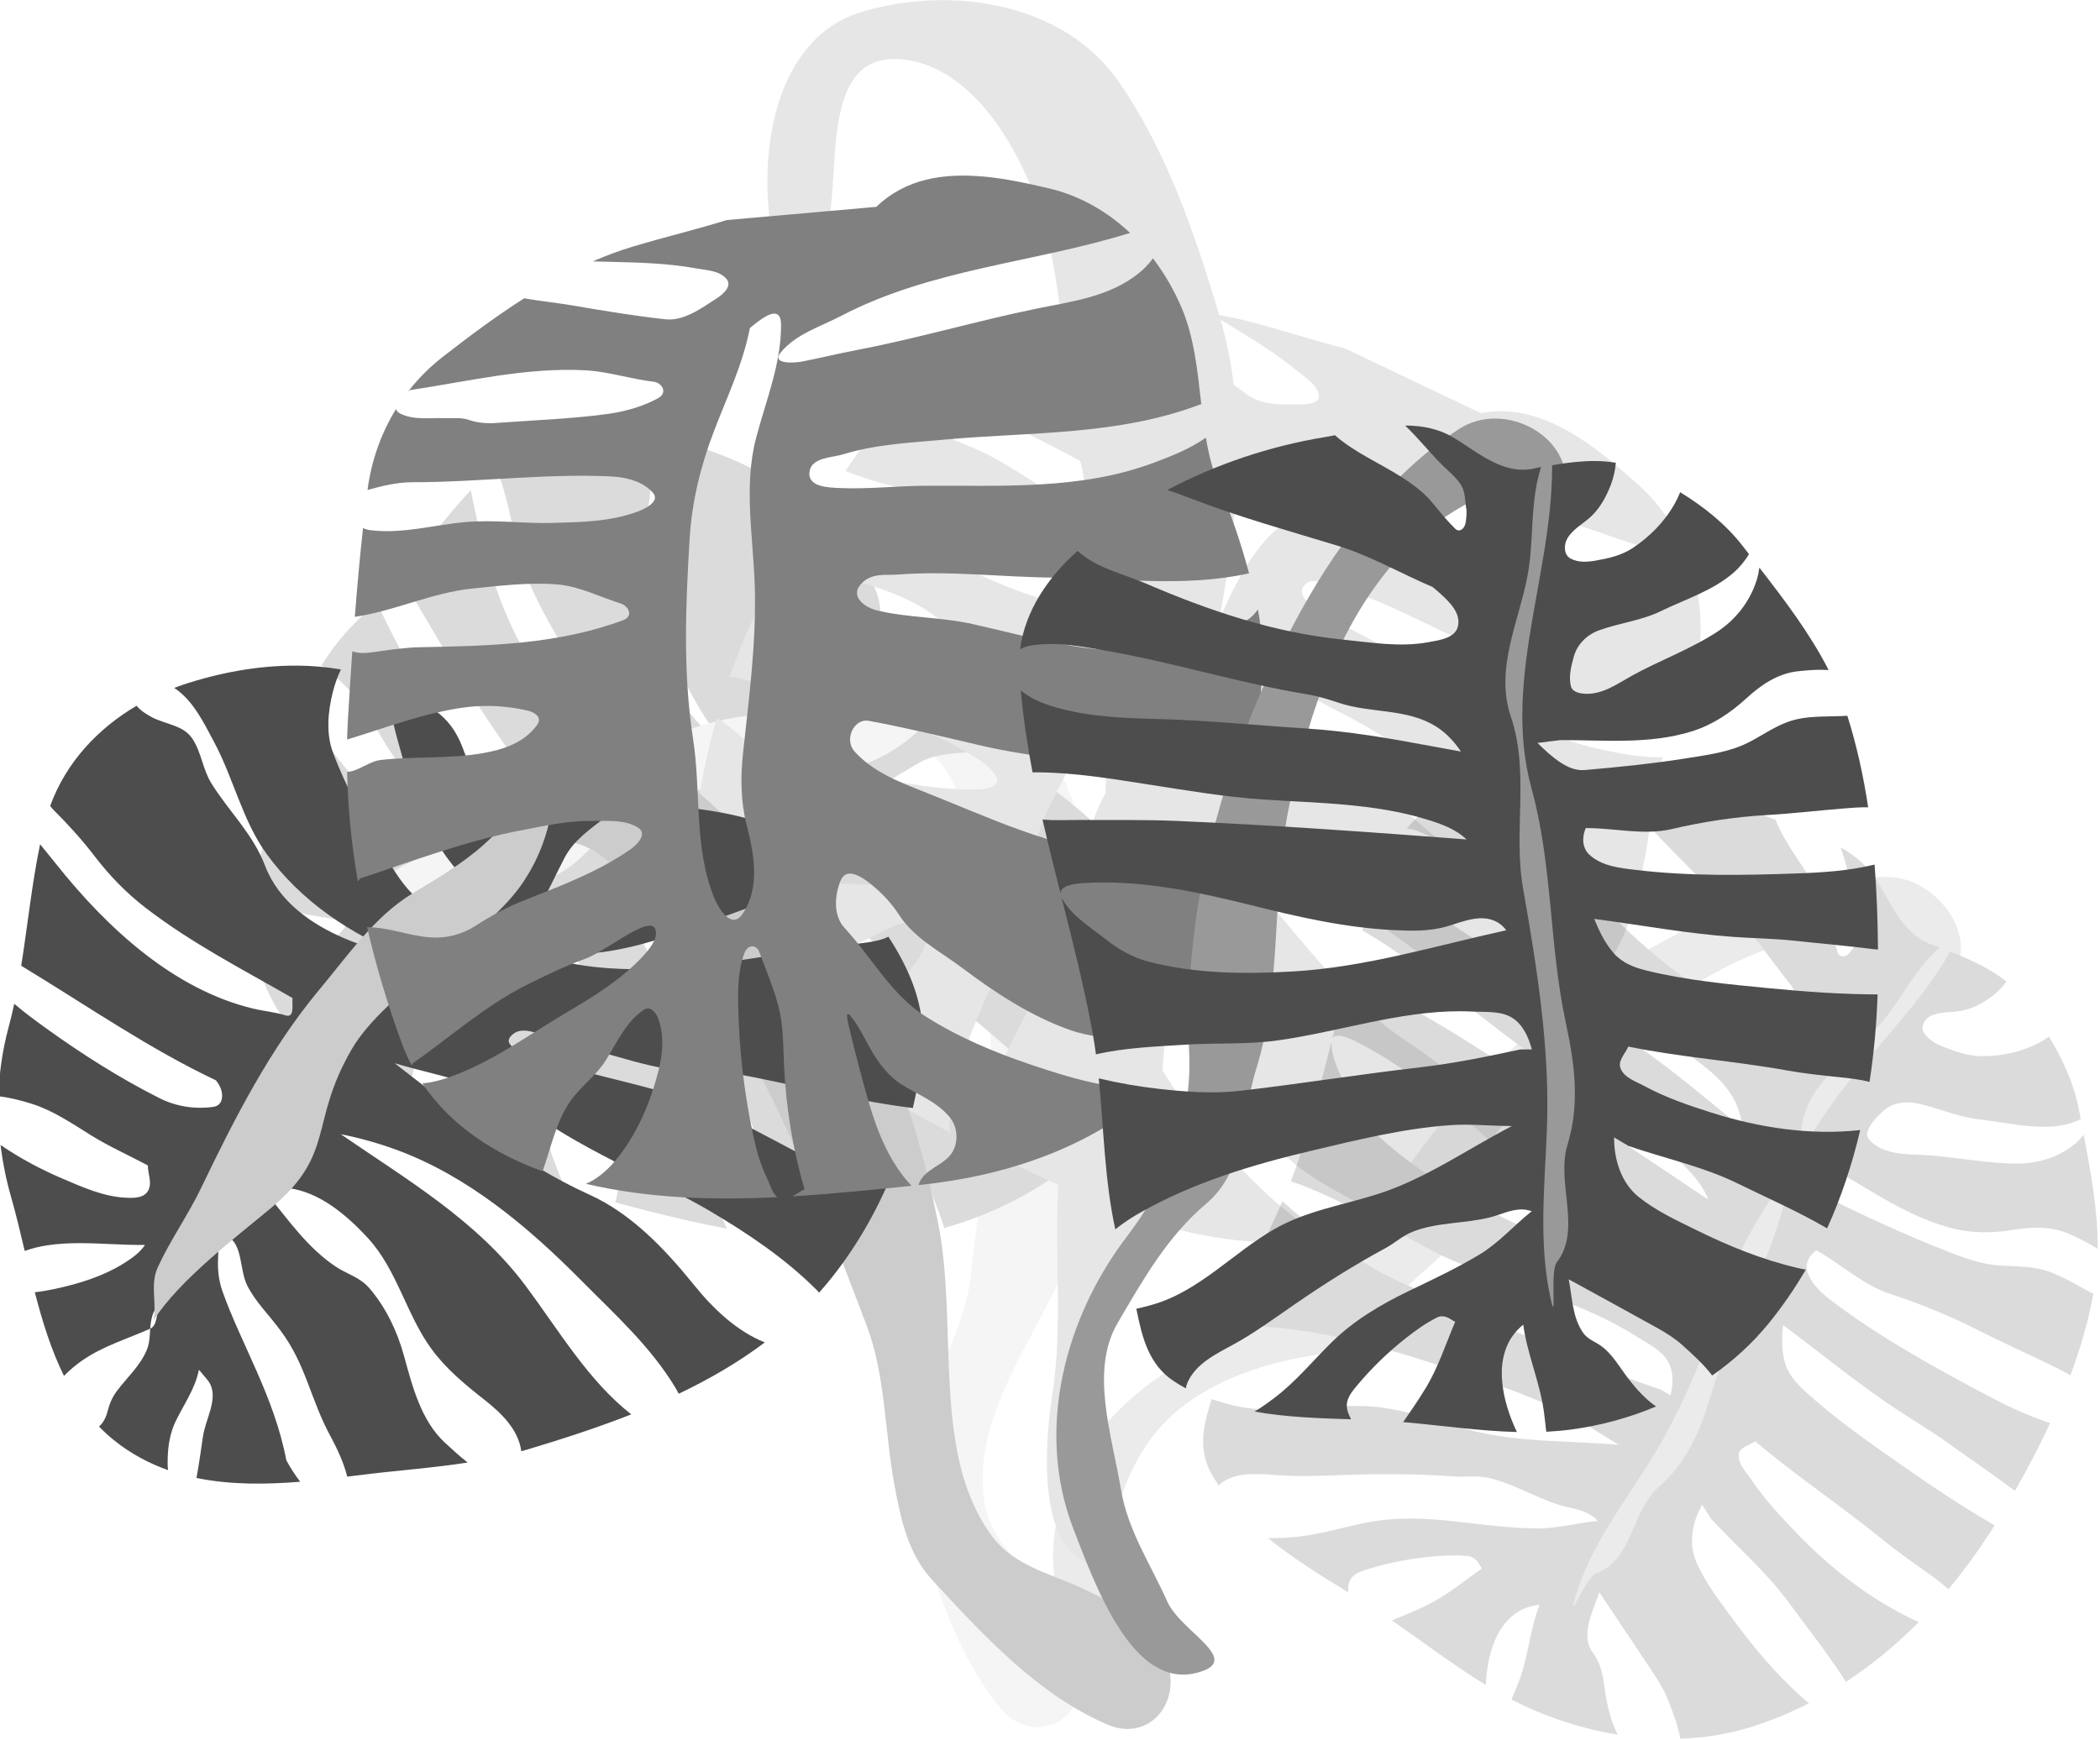 <?xml version="1.0" encoding="UTF-8" standalone="no"?>
<!-- Created with Inkscape (http://www.inkscape.org/) -->

<svg
   width="89.126mm"
   height="73.852mm"
   viewBox="0 0 89.126 73.852"
   version="1.1"
   id="svg43170"
   inkscape:version="1.2.1 (9c6d41e4, 2022-07-14)"
   sodipodi:docname="tree-monstera.svg"
   xmlns:inkscape="http://www.inkscape.org/namespaces/inkscape"
   xmlns:sodipodi="http://sodipodi.sourceforge.net/DTD/sodipodi-0.dtd"
   xmlns="http://www.w3.org/2000/svg"
   xmlns:svg="http://www.w3.org/2000/svg">
  <sodipodi:namedview
     id="namedview43172"
     pagecolor="#ffffff"
     bordercolor="#000000"
     borderopacity="0.25"
     inkscape:showpageshadow="2"
     inkscape:pageopacity="0.0"
     inkscape:pagecheckerboard="true"
     inkscape:deskcolor="#d1d1d1"
     inkscape:document-units="mm"
     showgrid="false"
     inkscape:zoom="1.1345411"
     inkscape:cx="223.87906"
     inkscape:cy="207.57291"
     inkscape:window-width="1440"
     inkscape:window-height="855"
     inkscape:window-x="0"
     inkscape:window-y="23"
     inkscape:window-maximized="1"
     inkscape:current-layer="layer1" />
  <defs
     id="defs43167">
    <inkscape:path-effect
       effect="simplify"
       id="path-effect38815"
       is_visible="true"
       lpeversion="1"
       steps="1"
       threshold="0.005"
       smooth_angles="360"
       helper_size="0"
       simplify_individual_paths="false"
       simplify_just_coalesce="false" />
    <inkscape:path-effect
       effect="simplify"
       id="path-effect38823"
       is_visible="true"
       lpeversion="1"
       steps="1"
       threshold="0.005"
       smooth_angles="360"
       helper_size="0"
       simplify_individual_paths="false"
       simplify_just_coalesce="false" />
    <inkscape:path-effect
       effect="simplify"
       id="path-effect38827"
       is_visible="true"
       lpeversion="1"
       steps="1"
       threshold="0.005"
       smooth_angles="360"
       helper_size="0"
       simplify_individual_paths="false"
       simplify_just_coalesce="false" />
    <inkscape:path-effect
       effect="simplify"
       id="path-effect38835"
       is_visible="true"
       lpeversion="1"
       steps="1"
       threshold="0.005"
       smooth_angles="360"
       helper_size="0"
       simplify_individual_paths="false"
       simplify_just_coalesce="false" />
    <inkscape:path-effect
       effect="simplify"
       id="path-effect38831"
       is_visible="true"
       lpeversion="1"
       steps="1"
       threshold="0.005"
       smooth_angles="360"
       helper_size="0"
       simplify_individual_paths="false"
       simplify_just_coalesce="false" />
    <inkscape:path-effect
       effect="simplify"
       id="path-effect38855"
       is_visible="true"
       lpeversion="1"
       steps="1"
       threshold="0.005"
       smooth_angles="360"
       helper_size="0"
       simplify_individual_paths="false"
       simplify_just_coalesce="false" />
    <inkscape:path-effect
       effect="simplify"
       id="path-effect38851"
       is_visible="true"
       lpeversion="1"
       steps="1"
       threshold="0.005"
       smooth_angles="360"
       helper_size="0"
       simplify_individual_paths="false"
       simplify_just_coalesce="false" />
    <inkscape:path-effect
       effect="simplify"
       id="path-effect38843"
       is_visible="true"
       lpeversion="1"
       steps="1"
       threshold="0.005"
       smooth_angles="360"
       helper_size="0"
       simplify_individual_paths="false"
       simplify_just_coalesce="false" />
    <inkscape:path-effect
       effect="simplify"
       id="path-effect38847"
       is_visible="true"
       lpeversion="1"
       steps="1"
       threshold="0.005"
       smooth_angles="360"
       helper_size="0"
       simplify_individual_paths="false"
       simplify_just_coalesce="false" />
    <inkscape:path-effect
       effect="simplify"
       id="path-effect26733"
       is_visible="true"
       lpeversion="1"
       steps="1"
       threshold="0.005"
       smooth_angles="360"
       helper_size="0"
       simplify_individual_paths="false"
       simplify_just_coalesce="false" />
    <inkscape:path-effect
       effect="simplify"
       id="path-effect30963"
       is_visible="true"
       lpeversion="1"
       steps="1"
       threshold="0.005"
       smooth_angles="360"
       helper_size="0"
       simplify_individual_paths="false"
       simplify_just_coalesce="false" />
    <inkscape:path-effect
       effect="simplify"
       id="path-effect30233"
       is_visible="true"
       lpeversion="1"
       steps="1"
       threshold="0.005"
       smooth_angles="360"
       helper_size="0"
       simplify_individual_paths="false"
       simplify_just_coalesce="false" />
    <inkscape:path-effect
       effect="simplify"
       id="path-effect26733-5"
       is_visible="true"
       lpeversion="1"
       steps="1"
       threshold="0.005"
       smooth_angles="360"
       helper_size="0"
       simplify_individual_paths="false"
       simplify_just_coalesce="false" />
    <inkscape:path-effect
       effect="simplify"
       id="path-effect30963-5"
       is_visible="true"
       lpeversion="1"
       steps="1"
       threshold="0.005"
       smooth_angles="360"
       helper_size="0"
       simplify_individual_paths="false"
       simplify_just_coalesce="false" />
    <inkscape:path-effect
       effect="simplify"
       id="path-effect30233-6"
       is_visible="true"
       lpeversion="1"
       steps="1"
       threshold="0.005"
       smooth_angles="360"
       helper_size="0"
       simplify_individual_paths="false"
       simplify_just_coalesce="false" />
  </defs>
  <g
     inkscape:label="Ebene 1"
     inkscape:groupmode="layer"
     id="layer1"
     transform="translate(-55.377,-106.065)">
    <g
       id="g11323"
       transform="matrix(0.674,0,0,0.674,18.033,34.526)">
      <g
         id="g15475"
         transform="matrix(0.866,0.5,0.5,-0.866,-63.011,277.411)">
        <g
           id="g30989-1"
           transform="matrix(1,0,0,0.897,-16.076,-23.569)">
          <g
             id="g11712"
             transform="matrix(1,0,0,-1,51.306,453.174)">
            <g
               id="g29128-7"
               transform="matrix(0.77,0,0,0.839,-99.284,17.079)"
               style="opacity:0.2">
              <g
                 id="g27915-4"
                 transform="translate(36.422,-18.591)">
                <path
                   style="fill:#cccccc;fill-opacity:1;stroke-width:1.244;stroke-linecap:round;stroke-linejoin:round"
                   d="m 161.495,243.063 c 2.024,-1.742 4.403,-4.172 7.424,-3.363 6.271,1.678 10.858,6.699 15.033,11.359 6.109,6.82 9.617,15.507 11.58,24.374 1.737,7.846 -0.608,17.464 4.473,23.682 1.855,2.27 4.986,2.82 7.562,3.969 2.785,1.242 6.29,2.765 6.93,6.153 0.548,2.901 -2.076,5.146 -5.009,4.009 -5.694,-2.206 -10.156,-6.657 -14.435,-10.91 -1.926,-1.915 -2.547,-4.495 -3.071,-7.114 -0.795,-3.977 -0.724,-8.231 -2.268,-11.965 -4.451,-10.765 -9.117,-21.856 -16.983,-30.524 -2.218,-2.444 -4.596,-5.878 -8.121,-5.837 -0.627,0.007 -1.244,0.241 -1.725,0.64"
                   id="path27866-4"
                   sodipodi:nodetypes="cssssscc" />
                <g
                   id="g27873-8"
                   transform="translate(2.324,-2.483)">
                  <path
                     id="path26975-8"
                     style="fill:#4d4d4d;fill-opacity:1;stroke-width:1.244;stroke-linecap:round;stroke-linejoin:round"
                     d="m 140.866,236.201 c -3.215,-0.029 -6.47,0.538 -9.46,1.457 -0.215,0.066 -0.429,0.141 -0.643,0.214 1.529,0.914 2.426,2.617 3.3,4.131 1.564,2.708 2.292,5.839 4.244,8.318 2.829,3.592 6.92,6.046 11.182,7.637 -1.667,-0.258 -3.309,-0.69 -4.878,-1.313 -2.624,-1.041 -5.294,-2.715 -6.42,-5.429 -0.99,-2.386 -2.964,-4.084 -4.381,-6.17 -0.72,-1.06 -0.827,-2.375 -1.58,-3.388 -0.753,-1.015 -2.259,-1.055 -3.367,-1.621 -0.384,-0.196 -0.867,-0.471 -1.175,-0.825 -3.109,1.68 -5.758,4.207 -7.069,7.527 0.1,0.114 0.202,0.225 0.307,0.321 1.181,1.084 2.309,2.221 3.335,3.453 1.209,1.451 2.585,2.751 4.126,3.843 3.787,2.683 7.976,4.649 12.055,6.799 -0.069,0.407 0.211,1.528 -0.563,1.305 -0.886,-0.256 -1.81,-0.322 -2.705,-0.521 -6.379,-1.419 -11.83,-5.936 -16.128,-10.915 -0.411,-0.476 -0.836,-0.942 -1.25,-1.416 -0.68,3.007 -1.017,6.082 -1.544,9.122 0.116,0.066 0.233,0.134 0.347,0.198 5.159,2.875 10.157,6.055 15.579,8.406 0.077,0.094 0.15,0.191 0.219,0.291 0.428,0.626 0.441,1.588 -0.436,1.701 -1.512,0.194 -3.05,-0.029 -4.409,-0.657 -3.253,-1.504 -6.356,-3.319 -9.343,-5.294 -0.857,-0.567 -1.714,-1.15 -2.527,-1.787 -0.139,0.593 -0.291,1.184 -0.464,1.77 -0.498,1.693 -0.768,3.429 -0.829,5.172 0.93,0.093 1.848,0.311 2.742,0.57 1.707,0.495 3.243,1.452 4.782,2.333 1.511,0.866 3.134,1.523 4.697,2.291 -0.008,0.599 0.343,1.236 0.064,1.815 -0.314,0.653 -1.205,0.634 -1.845,0.608 -1.825,-0.074 -3.557,-0.789 -5.244,-1.452 -1.74,-0.685 -3.436,-1.51 -5.022,-2.509 0.173,1.317 0.461,2.625 0.861,3.908 0.407,1.307 0.76,2.673 1.115,4.048 0.583,-0.194 1.189,-0.328 1.791,-0.415 0.915,-0.131 1.835,-0.172 2.757,-0.171 1.761,0.002 3.53,0.158 5.291,0.132 -0.422,0.57 -1.025,0.972 -1.63,1.325 -1.758,1.025 -3.752,1.586 -5.742,1.98 -0.54,0.107 -1.089,0.196 -1.641,0.25 0.618,2.193 1.339,4.342 2.385,6.278 0.455,-0.422 0.944,-0.809 1.468,-1.143 1.714,-1.095 3.707,-1.633 5.583,-2.399 0.043,-0.571 0.206,-1.574 0.736,-1.604 -0.254,0.523 -0.147,1.361 -0.736,1.604 -0.038,0.547 -0.053,1.099 -0.284,1.603 -0.553,1.203 -1.59,2.041 -2.411,3.036 -0.362,0.438 -0.615,0.941 -0.764,1.482 -0.126,0.459 -0.344,0.935 -0.73,1.221 0.377,0.357 0.778,0.699 1.209,1.018 1.383,1.023 2.876,1.75 4.438,2.256 -0.042,-0.33 -0.037,-0.669 -0.025,-0.995 0.034,-0.92 0.217,-1.858 0.653,-2.68 0.67,-1.265 1.589,-2.433 1.899,-3.859 0.136,0.156 0.277,0.307 0.417,0.459 0.182,0.198 0.386,0.399 0.51,0.631 0.626,1.171 -0.395,2.626 -0.601,3.937 -0.162,1.034 -0.324,2.069 -0.525,3.096 2.749,0.52 5.641,0.498 8.48,0.284 -0.422,-0.509 -0.808,-1.044 -1.137,-1.619 -0.984,-4.769 -3.694,-8.719 -5.228,-12.699 -0.302,-0.801 -0.404,-1.64 -0.349,-2.484 0.031,-0.484 -0.031,-1.969 0.753,-1.619 1.282,0.573 0.98,2.533 1.644,3.719 0.702,1.254 1.819,2.224 2.707,3.352 2.115,2.59 2.434,5.185 4.145,8.033 0.529,0.916 1.031,1.904 1.311,2.936 0.247,-0.029 0.496,-0.057 0.741,-0.086 3.034,-0.36 6.085,-0.545 9.107,-0.974 -0.649,-0.469 -1.266,-0.985 -1.867,-1.498 -1.933,-1.65 -2.637,-4.169 -3.336,-6.503 -0.562,-1.878 -1.487,-3.641 -2.824,-5.078 -0.775,-0.833 -1.843,-1.068 -2.757,-1.626 -2.27,-1.385 -3.895,-3.51 -5.623,-5.47 l -0.232,-1.066 c 0.06,-0.285 0.178,-0.391 0.333,-0.389 0.463,0.004 1.242,0.979 1.684,1.032 2.484,0.3 4.691,1.968 6.497,3.78 2.358,2.365 3.121,5.727 5.166,8.291 1.219,1.529 2.774,2.688 4.334,3.818 1.308,0.947 2.762,2.178 3.013,3.86 0.182,-0.047 0.364,-0.092 0.546,-0.142 2.799,-0.773 5.654,-1.616 8.445,-2.625 -3.53,-2.541 -5.919,-6.303 -8.636,-9.649 -4.007,-4.932 -9.791,-8.013 -15.119,-11.385 1.551,0.285 3.083,0.675 4.577,1.18 5.782,1.954 10.698,5.728 15.118,9.827 2.724,2.526 5.654,4.935 7.704,8.077 0.079,0.121 0.161,0.258 0.241,0.401 2.475,-1.085 4.853,-2.341 7.036,-3.853 -2.303,-0.852 -4.202,-2.508 -5.808,-4.333 -2.41,-2.739 -5.141,-5.353 -8.555,-6.768 -5.817,-2.41 -10.811,-6.263 -15.905,-9.857 0.535,0.147 1.074,0.281 1.614,0.41 3.029,0.72 6.095,1.385 8.906,2.764 3.858,2.968 10.931,5.583 15.282,7.932 3.087,1.682 6.128,3.54 8.724,5.93 0.061,0.056 0.122,0.123 0.184,0.184 0.209,-0.216 0.415,-0.435 0.618,-0.659 2.071,-2.29 3.795,-4.916 5.105,-7.734 -0.545,0.308 -1.145,0.456 -1.8,0.242 -5.466,-1.786 -10.15,-5.053 -15.625,-6.622 -3.805,-1.09 -7.745,-1.698 -11.506,-2.955 -0.621,-0.208 -2.747,-0.697 -2.027,-1.497 0.3,-0.333 0.682,-0.452 1.113,-0.445 1.1,0.018 2.51,0.86 3.643,1.048 3.559,0.59 6.987,2.079 10.647,1.991 1.602,-0.038 3.174,0.216 4.743,0.506 4.24,0.783 8.469,1.791 12.755,2.266 0.374,-1.487 0.637,-2.999 0.773,-4.521 0.276,-3.108 -1.012,-5.854 -2.773,-8.34 -0.547,0.253 -1.19,0.358 -1.759,0.435 -1.795,0.242 -3.598,0.369 -5.395,0.623 -5.555,0.783 -11.179,1.777 -16.795,1.221 -1.567,-0.155 -3.149,-0.432 -4.593,-1.085 3.526,0.427 7.086,-0.165 10.456,-1.221 2.335,-0.731 4.664,-1.476 6.98,-2.266 1.67,-0.569 3.043,-1.73 4.582,-2.561 0.514,-0.278 1.03,-0.605 1.557,-0.899 -0.869,-0.786 -1.83,-1.469 -2.977,-1.945 -3.141,-1.303 -6.435,-1.866 -9.783,-2.084 -0.725,1.498 -1.943,2.74 -3.238,3.773 -1.504,1.202 -3.292,2.022 -4.738,3.287 -0.474,0.415 -0.922,0.953 -1.608,1.008 -0.49,0.04 -0.975,-0.076 -1.464,-0.076 0.817,-1.351 1.516,-2.768 2.295,-4.139 0.757,-1.332 2.101,-2.144 3.307,-3.016 0.479,-0.346 0.978,-0.665 1.491,-0.96 -3.699,6e-5 -7.419,0.243 -11.037,0.232 -1.954,-1.941 -1.287,-5.008 -4.038,-7.088 -1.28,-0.968 -2.665,-1.714 -4.119,-2.27 0.005,1.39 0.3,2.798 0.692,4.113 1.068,3.584 2.349,7.308 4.99,10.013 0.742,0.76 2.308,1.236 2.213,2.301 -0.062,0.704 -1.175,0.723 -1.755,0.688 -1.299,-0.078 -2.758,-0.126 -3.781,-0.94 -1.121,-0.892 -1.923,-2.116 -2.692,-3.306 -1.582,-2.449 -3.11,-4.962 -4.213,-7.667 -0.581,-1.424 -0.413,-3.037 -0.027,-4.484 0.157,-0.589 0.382,-1.189 0.675,-1.749 -1.16,-0.186 -2.341,-0.279 -3.527,-0.289 z"
                     sodipodi:nodetypes="sscsscsssssccssscsssccscsssscscsscscscscsscssccscccssscscsscsssccccssscccccssssccccssscccscsssccsscsccscscsssssssscscssscssscscssscssccscssssscsscss" />
                  <path
                     style="fill:#cccccc;fill-opacity:1;stroke-width:1.244;stroke-linecap:round;stroke-linejoin:round"
                     d="m 129.063,285.365 c 0.307,-1.326 -0.304,-2.677 0.365,-4.012 1.035,-2.064 2.461,-3.886 3.537,-5.941 2.741,-5.234 5.64,-10.456 9.64,-14.858 2.354,-2.591 4.557,-5.532 7.624,-7.238 3.448,-1.918 7.385,-3.991 9.01,-7.554 0.461,-1.011 2.529,-3.06 2.551,-0.82 0.027,2.788 -0.965,5.55 -2.687,7.775 -3.096,4.002 -11.111,7.99 -13.829,12.293 -3.504,5.548 -1.281,7.818 -6.536,11.863 -2.77,2.132 -7.549,5.428 -9.673,8.49 z"
                     id="path27862-0"
                     sodipodi:nodetypes="csssssssssc" />
                </g>
              </g>
              <g
                 id="g28881-4"
                 transform="matrix(0.964,0.244,-0.289,0.964,75.777,-35.929)">
                <path
                   id="path26592-6"
                   style="fill:#808080;fill-opacity:1;stroke-width:1.244;stroke-linecap:round;stroke-linejoin:round"
                   d="m 216.04,167.655 c -3.079,0.521 -5.979,1.66 -7.69,4.313 l -11.51,3.941 c -2.239,1.322 -4.569,2.491 -6.821,3.791 -0.995,0.574 -1.941,1.204 -2.85,1.876 2.167,-0.488 4.328,-1.031 6.525,-1.352 0.601,-0.088 1.205,-0.159 1.813,-0.207 0.845,-0.067 1.798,-0.307 2.565,0.14 0.678,0.395 0.08,1.202 -0.281,1.576 -1.037,1.075 -2.152,2.367 -3.643,2.585 -2.461,0.36 -4.942,0.609 -7.423,0.831 -1.386,0.124 -2.77,0.344 -4.157,0.467 -1.826,1.853 -3.513,3.847 -5.151,5.865 -0.812,1.001 -1.473,2.077 -1.979,3.205 0.04,-0.048 0.078,-0.098 0.119,-0.146 l -1.1e-4,-6.1e-4 c 4.408,-1.796 8.71,-3.998 13.42,-4.938 0.115,-0.023 0.23,-0.044 0.345,-0.064 1.73,-0.292 3.518,-0.217 5.269,-0.47 0.662,-0.095 1.376,0.507 0.708,1.101 -1.076,0.956 -2.372,1.656 -3.709,2.179 -2.768,1.082 -5.638,1.903 -8.465,2.831 -0.73,0.24 -1.482,0.389 -2.272,0.341 -0.676,-0.041 -1.315,0.218 -1.964,0.361 -1.18,0.26 -2.374,0.774 -3.603,0.55 -0.22,-0.04 -0.35,-0.131 -0.417,-0.251 -0.655,2.062 -0.826,4.251 -0.494,6.438 1.071,-0.59 2.16,-1.152 3.368,-1.457 5.182,-1.31 10.172,-3.257 15.411,-4.361 0.156,-0.033 0.315,-0.063 0.476,-0.089 1.128,-0.182 2.356,-0.168 3.326,0.424 0.765,0.467 -0.321,1.326 -0.778,1.631 -1.945,1.297 -4.258,1.915 -6.499,2.543 -2.295,0.644 -4.702,0.918 -6.949,1.698 -2.412,0.837 -4.669,2.117 -7.272,2.464 -0.214,0.028 -0.419,0.025 -0.611,-0.01 0.385,2.202 0.819,4.398 1.28,6.589 2.991,-1.198 5.571,-3.293 8.629,-4.383 2.156,-0.768 4.314,-1.586 6.574,-1.992 0.112,-0.02 0.224,-0.038 0.337,-0.053 1.684,-0.225 3.414,0.102 5.128,0.157 0.65,0.021 1.335,0.646 0.563,1.159 -4.617,3.066 -10.063,4.555 -15.384,6 -1.234,0.335 -2.411,0.818 -3.595,1.29 -0.53,0.211 -1.119,0.416 -1.703,0.367 0.369,1.677 0.746,3.353 1.135,5.025 0.115,0.493 0.239,0.982 0.37,1.47 2.814,-1.644 5.529,-3.487 8.576,-4.675 1.001,-0.39 2.047,-0.666 3.117,-0.835 0.642,-0.101 1.292,-0.164 1.945,-0.19 0.467,-0.018 1.306,0.148 1.029,0.841 -0.631,1.582 -2.197,2.5 -3.697,3.147 -2.526,1.09 -5.27,1.565 -7.851,2.509 -0.916,0.335 -1.507,1.25 -2.415,1.554 0.862,2.648 1.951,5.22 3.225,7.707 0.002,-0.002 10e-4,-0.003 0.003,-0.006 l 0.054,-0.123 0.058,-0.134 c 3.8,-2.333 7.517,-4.828 11.605,-6.678 1.758,-0.795 3.501,-1.652 5.395,-2.105 0.688,-0.165 1.398,-0.389 2.111,-0.497 0.554,-0.084 1.111,-0.097 1.662,0.045 0.977,0.252 0.31,1.292 -0.105,1.748 -2.136,2.351 -4.826,4.102 -7.42,5.908 -1.129,0.786 -2.151,1.703 -3.105,2.687 -0.883,0.911 -2.038,1.517 -3.306,1.753 -1.71,0.318 -3.503,0.097 -5.188,0.519 -0.015,0.003 -0.03,0.004 -0.045,0.006 1.57,2.67 3.335,5.234 5.234,7.682 0.401,0.516 0.831,0.994 1.284,1.44 0.008,-0.025 0.014,-0.054 0.022,-0.077 l 0.003,-0.082 c 2.401,-2.674 4.497,-5.662 7.283,-7.957 1.299,-1.07 2.612,-2.135 4.028,-3.047 1.313,-0.846 3.38,-3.526 4.452,-3.717 0.3,-0.053 0.522,0.088 0.627,0.52 0.119,0.488 -0.229,1.264 -0.511,1.765 -1.248,2.218 -3.095,4.011 -4.924,5.748 -2.291,2.177 -4.393,4.593 -6.979,6.418 -0.855,0.603 -1.768,1.174 -2.772,1.514 3.214,2.532 7.335,3.677 11.388,3.962 0.153,-1.908 -0.017,-3.899 0.688,-5.68 0.502,-1.269 1.452,-2.29 1.884,-3.604 0.501,-1.524 0.767,-3.224 1.91,-4.432 0.105,-0.111 0.221,-0.168 0.341,-0.186 0.361,-0.053 0.758,0.253 0.991,0.551 0.839,1.074 1.114,2.45 1.143,3.765 0.051,2.327 -0.275,4.689 -1.192,6.811 -0.463,1.07 -1.123,2.142 -2.087,2.818 5.266,-0.194 10.385,-1.341 15.398,-2.856 -0.5,-0.182 -0.884,-0.811 -1.256,-1.2 -0.804,-0.84 -1.44,-1.813 -2.007,-2.818 -1.613,-2.857 -2.948,-5.871 -3.957,-8.98 -0.422,-1.301 -0.819,-2.673 -0.671,-4.04 0.039,-0.36 0.25,-0.577 0.5,-0.624 0.22,-0.042 0.469,0.048 0.656,0.288 0.907,1.168 1.877,2.273 2.661,3.51 0.828,1.307 1.239,2.787 1.748,4.218 1.064,2.992 2.501,5.879 4.298,8.528 -0.276,0.219 -0.526,0.517 -0.807,0.759 3.093,-0.971 6.146,-2.063 9.171,-3.143 -2.166,-1.188 -3.823,-3.147 -5.179,-5.175 -1.128,-1.687 -2.207,-3.403 -3.245,-5.144 -0.095,-0.159 -0.483,-0.794 -0.323,-0.844 0.037,-0.012 0.103,0.008 0.208,0.072 0.905,0.548 1.611,1.359 2.391,2.064 0.939,0.85 2.005,1.593 3.253,1.92 1.489,0.39 3.09,0.529 4.421,1.386 0.899,0.579 1.338,1.829 0.823,2.797 -0.467,0.878 -1.483,1.386 -1.772,2.361 -0.036,0.12 -0.044,0.246 -0.039,0.371 0.006,-0.002 0.012,-0.005 0.018,-0.007 6.393,-2.281 12.779,-6.038 16.604,-11.7 -3.345,1.006 -6.936,0.931 -10.427,0.748 -3.146,-0.165 -6.317,-0.543 -9.375,-1.407 -3.095,-0.875 -5.479,-3.193 -8.231,-4.763 -1.177,-0.671 -1.505,-2.123 -1.35,-3.34 0.059,-0.463 0.326,-0.668 0.681,-0.727 0.591,-0.098 1.423,0.213 1.931,0.422 0.994,0.409 1.904,0.919 2.728,1.594 1.716,1.407 4.032,1.825 6.103,2.577 3.157,1.146 6.432,2.113 9.781,2.35 3.594,0.254 6.965,-1.285 10.467,-1.954 0.068,-0.186 0.136,-0.371 0.199,-0.559 1.6,-4.807 1.116,-9.818 -0.075,-14.658 -0.127,0.346 -0.283,0.68 -0.469,0.993 -0.953,1.598 -3.052,1.65 -4.751,1.76 -1.617,0.105 -3.202,0.344 -4.784,0.631 -5.655,1.025 -11.531,0.017 -17.273,-0.548 -2.109,-0.208 -4.335,-0.415 -6.223,-1.508 -1.099,-0.636 -0.801,-2.309 0.326,-2.5 0.036,-0.006 0.074,-0.011 0.112,-0.013 3.088,-0.244 6.185,-0.34 9.279,-0.447 4.399,-0.151 8.705,-0.966 13.035,-1.589 3.141,-0.452 6.18,-1.298 9.249,-2.029 -1.075,-3.949 -1.295,-8.129 -3.301,-11.767 -0.129,0.365 -0.333,0.704 -0.61,0.98 -1.539,1.532 -3.503,2.556 -5.462,3.457 -4.984,2.293 -10.694,2.067 -16.127,2.318 -2.635,0.122 -5.162,0.835 -7.791,0.921 -1.069,0.035 -2.567,-0.491 -1.787,-1.703 0.606,-0.942 1.684,-0.997 2.605,-1.301 4.047,-1.339 8.332,-1.903 12.481,-2.921 5.104,-1.253 10.476,-1.873 15.216,-4.188 -1.296,-2.017 -2.711,-3.948 -4.263,-5.743 -0.844,-0.977 -1.505,-2.07 -2.088,-3.213 -1.022,1.142 -2.32,2.03 -3.59,2.873 -5.225,3.466 -11.553,4.663 -17.577,6.232 -2.241,0.584 -4.41,1.396 -6.681,1.863 -0.809,0.166 -2.542,0.585 -2.669,-0.64 -0.108,-1.044 1.449,-1.397 2.297,-1.893 2.349,-1.373 5.01,-2.164 7.591,-3.057 6.613,-2.29 13.694,-3.763 19.538,-7.719 -1.018,-2.316 -1.985,-4.666 -3.643,-6.582 -0.987,-1.141 -2.111,-2.149 -3.33,-3 -0.197,0.506 -0.519,1.003 -0.793,1.356 -1.805,2.323 -4.764,3.42 -7.411,4.663 -4.426,2.078 -8.664,4.496 -13.118,6.509 -1.385,0.626 -2.729,1.318 -4.109,1.947 -0.521,0.238 -2.443,0.871 -1.851,-0.286 0.834,-1.63 2.551,-2.608 3.933,-3.79 6.129,-5.242 14.085,-7.704 20.991,-11.783 -2.286,-1.109 -4.798,-1.696 -7.361,-1.605 -1.758,0.062 -3.67,0.153 -5.517,0.466 z m -13.335,14.062 c 0.276,-0.032 0.521,0.138 0.683,0.663 0.873,2.819 0.459,5.801 0.495,8.692 0.046,3.775 1.934,7.255 3.122,10.804 1.353,4.044 1.961,8.21 2.7,12.355 0.32,1.796 0.879,3.543 1.854,5.106 1.188,1.904 2.433,4.243 1.581,6.487 -0.531,1.399 -2.024,0.049 -2.579,-0.608 -2.679,-3.17 -3.333,-7.435 -5.122,-11.092 -2.233,-4.563 -3.489,-9.528 -4.617,-14.446 -0.62,-2.704 -0.698,-5.46 -0.414,-8.176 0.286,-2.738 0.837,-5.469 0.602,-8.244 0.334,-0.418 1.088,-1.47 1.695,-1.541 z" />
              </g>
            </g>
            <g
               id="g30973-8"
               transform="matrix(-1,0,0,1,201.088,-6.857)"
               style="opacity:0.2">
              <path
                 style="fill:#999999;fill-opacity:1;stroke-width:1;stroke-linecap:round;stroke-linejoin:round"
                 d="m 82.252,193.437 c -0.552,-3.469 3.891,-5.804 6.705,-3.908 5.253,3.539 8.954,9.025 11.605,14.683 3.666,7.823 5.733,16.457 5.388,25.085 -0.174,4.346 1.782,8.365 4.339,11.741 4.535,5.988 6.097,15.168 1.284,21.152 -1.699,2.113 -5.514,8.009 -7.032,5.351 -1.956,-3.424 2.204,-3.751 3.928,-6.596 2.642,-4.361 3.876,-10.104 2.1,-14.68 -1.121,-2.888 -3.022,-5.323 -5.358,-7.451 -2.686,-2.446 -2.463,-6.02 -3.561,-9.347 -2.306,-6.984 -0.682,-14.625 -3.469,-21.496 -2.165,-5.34 -4.574,-11.651 -10.279,-13.997 -1.777,-0.731 -3.814,-1.865 -5.775,-1.169"
                 id="path30961-6"
                 inkscape:path-effect="#path-effect30963-5"
                 inkscape:original-d="m 82.251684,193.43687 c -0.04096,-1.04861 0.08743,-2.23594 0.884679,-3.03319 3.550584,-3.55059 7.082081,-0.3743 9.731491,2.40127 6.456921,6.7644 10.057106,15.48076 12.006376,24.5183 0.71012,3.29235 0.8821,6.50482 1.01107,9.85787 0.0878,2.28247 0.0308,4.46566 0.63191,6.6983 1.22773,4.56013 4.79722,7.68937 6.44553,12.00638 2.10304,5.50796 1.75722,11.21911 -1.39021,16.30341 -1.11719,1.80469 -3.8313,4.9422 -6.06638,5.68724 -1.09278,0.36425 -1.56455,-1.45119 -1.39022,-2.14852 0.35729,-1.42914 2.83201,-1.48477 3.53873,-2.78042 0.14686,-0.26925 0.12691,-0.605 0.25276,-0.88468 0.93203,-2.07117 0.99196,-1.33288 1.76937,-3.66511 1.22135,-3.66407 1.08001,-7.32923 1.01106,-11.1217 -0.0541,-2.97531 -2.35707,-3.54146 -4.04426,-6.19277 -0.38383,-0.60316 -1.76935,-2.9068 -2.27489,-3.41233 -3.32401,-3.32402 -1.66117,-4.63094 -3.03319,-9.47873 -1.351817,-4.77643 -1.04523,-9.66663 -1.642977,-14.53404 -0.569241,-4.63525 -4.159756,-12.75199 -7.203829,-16.30341 -1.308651,-1.52676 -3.110209,-2.7203 -4.928936,-3.53872 -1.491988,-0.6714 -4.020442,-1.71808 -5.434468,-1.01107"
                 sodipodi:nodetypes="csssssssssssssscssssc" />
              <g
                 id="g30967-4">
                <path
                   id="path30122-8"
                   style="fill:#4d4d4d;fill-opacity:1;stroke-width:1;stroke-linecap:round;stroke-linejoin:round"
                   d="m 92.247,189.305 c -1.03,0.014 -2.021,0.208 -2.914,0.737 -1.651,0.979 -3.236,2.496 -5.329,1.917 -1.612,-0.277 -3.289,-0.592 -4.933,-0.309 0.042,0.463 0.138,0.92 0.305,1.36 0.278,0.726 0.655,1.439 1.212,1.981 0.504,0.49 1.191,0.818 1.546,1.439 0.217,0.381 0.223,1 -0.187,1.237 -0.493,0.286 -1.098,0.234 -1.636,0.14 -0.789,-0.138 -1.592,-0.324 -2.273,-0.769 -1.101,-0.721 -2.055,-1.693 -2.692,-2.847 -0.12,-0.216 -0.231,-0.448 -0.325,-0.688 -1.49,0.922 -2.872,2.004 -3.967,3.428 -0.121,0.158 -0.245,0.318 -0.367,0.475 0.261,0.429 0.578,0.823 0.964,1.16 1.326,1.154 3.039,1.675 4.594,2.433 1.238,0.604 2.63,0.739 3.913,1.215 0.734,0.272 1.344,0.869 1.558,1.638 0.172,0.617 0.346,1.287 0.178,1.899 -0.1,0.364 -0.632,0.447 -0.967,0.452 -1.081,0.016 -1.988,-0.655 -2.893,-1.154 -1.749,-0.963 -3.646,-1.647 -5.325,-2.739 -1.177,-0.765 -2.09,-1.927 -2.509,-3.279 -0.079,-0.255 -0.13,-0.514 -0.167,-0.776 -1.594,2.056 -3.188,4.152 -4.359,6.449 0.16,-0.009 0.32,-0.015 0.481,-0.015 0.499,8.8e-4 1,0.042 1.487,0.098 1.257,0.143 2.318,0.879 3.22,1.708 0.982,0.902 2.112,1.658 3.389,2.061 2.696,0.851 5.547,0.554 8.322,0.562 l 1.43,0.179 c -0.457,0.456 -0.934,0.9 -1.478,1.251 -0.449,0.29 -0.95,0.503 -1.491,0.456 -2.174,-0.188 -4.342,-0.408 -6.493,-0.754 -1.285,-0.207 -2.612,-0.378 -3.79,-0.968 -0.84,-0.421 -1.605,-0.975 -2.483,-1.301 -1.192,-0.443 -2.502,-0.312 -3.775,-0.395 -0.595,1.886 -1.017,3.816 -1.31,5.768 0.064,-9.8e-4 0.127,-0.006 0.191,-0.005 0.44,0.003 0.88,0.038 1.31,0.072 1.626,0.129 3.244,0.324 4.872,0.417 2.025,0.115 4.038,0.427 6.012,0.887 1.752,0.408 3.598,-0.073 5.398,-0.065 0.242,0.546 0.238,1.241 -0.224,1.672 -0.775,0.724 -1.902,0.84 -2.911,0.962 -3.362,0.404 -6.771,0.344 -10.156,0.223 -1.639,-0.058 -3.299,-0.166 -4.896,-0.558 -0.141,1.782 -0.198,3.57 -0.215,5.35 0.112,-0.007 0.225,-0.012 0.33,-0.026 1.614,-0.212 3.232,-0.34 4.847,-0.519 1.288,-0.143 2.578,-0.157 3.867,-0.245 2.959,-0.203 5.883,-0.755 8.823,-1.139 -0.315,0.784 -0.689,1.564 -1.26,2.197 -0.538,0.597 -1.284,0.873 -2.03,1.057 -2.553,0.63 -5.184,0.865 -7.796,1.12 -2.244,0.219 -4.5,0.376 -6.757,0.383 0.064,1.835 0.226,3.681 0.508,5.507 0.63,-0.157 1.285,-0.23 1.926,-0.296 1.099,-0.113 2.196,-0.228 3.282,-0.424 3.311,-0.598 6.683,-0.824 9.982,-1.501 l 0.035,0.067 c 0.184,0.416 0.652,0.847 0.445,1.33 -0.25,0.582 -0.959,0.799 -1.499,1.092 -1.331,0.722 -2.777,1.216 -4.22,1.673 -3.008,0.953 -6.209,1.439 -9.363,1.097 0.5,2.129 1.184,4.207 2.084,6.19 0.006,-0.004 0.012,-0.008 0.019,-0.011 1.805,-1.052 3.726,-1.89 5.602,-2.811 2.184,-1.072 4.599,-1.581 6.898,-2.371 l 0.894,-0.536 c 0.007,1.384 -0.438,2.86 -1.552,3.755 -1.098,0.882 -2.397,1.476 -3.657,2.098 -2.021,0.998 -4.13,1.851 -6.33,2.368 -0.175,0.041 -0.353,0.076 -0.532,0.107 0.689,1.182 1.467,2.319 2.346,3.397 1.029,1.261 2.229,2.351 3.548,3.273 0.536,-0.702 1.206,-1.309 1.861,-1.899 0.478,-0.43 1.019,-0.774 1.578,-1.085 1.86,-1.036 3.731,-2.053 5.598,-3.077 -0.229,1.14 -0.222,2.408 -0.925,3.392 -0.278,0.389 -0.731,0.53 -1.098,0.793 -0.753,0.537 -1.206,1.396 -1.771,2.122 -0.493,0.634 -1.047,1.247 -1.709,1.704 1.686,0.712 3.477,1.198 5.309,1.447 0.536,0.073 1.071,0.119 1.606,0.146 0.048,-0.421 0.091,-0.842 0.148,-1.262 0.253,-1.865 1.049,-3.614 1.3,-5.482 0.24,0.192 0.456,0.414 0.638,0.661 0.638,0.868 0.797,1.993 0.68,3.041 -0.119,1.066 -0.458,2.091 -0.917,3.059 2.391,-0.063 4.776,-0.42 7.162,-0.625 -0.489,-0.7 -0.97,-1.407 -1.415,-2.136 -0.799,-1.31 -1.262,-2.776 -1.859,-4.179 0.121,-0.061 0.232,-0.138 0.348,-0.207 0.154,-0.091 0.325,-0.146 0.495,-0.143 0.102,0.002 0.202,0.025 0.298,0.073 0.704,0.356 1.345,0.815 1.961,1.3 1.123,0.886 2.161,1.889 3.078,2.989 0.257,0.308 0.534,0.637 0.62,1.04 0.08,0.373 -0.068,0.741 -0.248,1.087 2.025,-0.067 4.088,-0.129 6.079,-0.488 -0.449,-0.267 -0.876,-0.576 -1.283,-0.886 -1.344,-1.022 -2.408,-2.341 -3.61,-3.514 -1.39,-1.357 -3.068,-2.348 -4.804,-3.185 -1.518,-0.731 -3.049,-1.449 -4.492,-2.322 -1.213,-0.734 -2.16,-1.833 -3.269,-2.716 l 0.104,-0.025 c 0.164,-0.052 0.326,-0.076 0.487,-0.082 0.698,-0.022 1.37,0.33 2.043,0.499 1.586,0.397 3.272,0.295 4.817,0.883 0.676,0.257 1.167,0.733 1.779,1.063 1.954,1.054 3.831,2.244 5.66,3.502 1.292,0.888 2.557,1.827 3.936,2.579 1.08,0.588 2.329,1.188 2.855,2.377 0.053,0.12 0.085,0.243 0.106,0.366 0.247,-0.136 0.492,-0.282 0.733,-0.438 1.619,-1.051 2.024,-2.808 2.382,-4.576 -0.341,-0.072 -0.678,-0.162 -1.001,-0.254 -2.941,-0.836 -5.074,-3.255 -7.684,-4.759 -2.038,-1.174 -4.362,-1.517 -6.558,-2.225 -3.003,-0.968 -5.617,-2.827 -8.407,-4.271 0.974,-2.2e-4 1.948,-0.083 2.922,-0.085 0.325,-8.4e-4 0.649,0.007 0.974,0.03 2.971,0.211 5.884,0.937 8.78,1.622 3.659,0.866 7.315,1.971 10.612,3.82 0.577,0.323 1.159,0.692 1.687,1.121 0.678,-3.112 0.725,-6.335 1.042,-9.512 -1.226,0.294 -2.463,0.51 -3.709,0.653 -1.724,0.197 -3.477,0.332 -5.209,0.131 -3.797,-0.441 -7.574,-1.046 -11.372,-1.485 -2.113,-0.244 -4.19,-0.675 -6.264,-1.121 H 84.362 c 0.2,-0.746 0.538,-1.54 1.211,-1.976 0.715,-0.463 1.657,-0.365 2.492,-0.408 0.26,-0.013 0.519,-0.02 0.778,-0.021 3.885,-0.015 7.665,1.295 11.507,1.835 1.938,0.272 3.912,0.145 5.866,0.272 1.868,0.121 3.764,0.185 5.593,0.609 0.066,-0.484 0.138,-0.966 0.226,-1.446 0.523,-2.838 1.234,-5.64 1.944,-8.443 -0.007,0.014 -0.01,0.026 -0.018,0.04 -0.612,1.124 -1.784,1.821 -2.777,2.606 -0.797,0.63 -1.687,1.145 -2.676,1.401 -2.958,0.767 -6.043,0.794 -9.07,0.622 -4.59,-0.261 -9.003,-1.619 -13.467,-2.597 0.157,-0.211 0.354,-0.394 0.585,-0.52 1,-0.546 2.148,-0.016 3.155,0.277 1.123,0.327 2.269,0.285 3.406,0.229 3.042,-0.151 6.015,-0.84 8.959,-1.574 3.016,-0.752 6.105,-1.42 9.223,-1.422 0.446,-3e-4 0.892,0.013 1.338,0.041 0.442,0.028 1.393,0.127 1.406,0.634 0.391,-1.544 0.776,-3.089 1.13,-4.641 -0.798,0.079 -1.633,0.022 -2.424,0.028 -2.008,0.015 -4.014,-0.024 -6.019,0.062 -6.096,0.261 -12.177,0.701 -18.258,1.166 v -5.2e-4 c 0.69,-0.661 1.619,-0.988 2.515,-1.262 3.322,-1.017 6.85,-1.023 10.297,-1.254 2.42,-0.162 4.803,-0.57 7.192,-0.941 2.317,-0.36 4.654,-0.754 7.005,-0.769 0.107,-7.2e-4 0.214,6.7e-4 0.321,0.002 0.325,-1.705 0.584,-3.423 0.739,-5.162 -0.613,0.523 -1.435,0.845 -2.196,1.063 -2.06,0.593 -4.189,0.679 -6.305,0.733 -3.175,0.081 -6.339,0.403 -9.509,0.605 -2.605,0.166 -5.176,0.607 -7.736,1.089 l -1.966,0.358 c 0.409,-0.617 0.925,-1.171 1.553,-1.568 1.839,-1.166 4.132,-0.826 6.129,-1.498 0.681,-0.229 1.354,-0.431 2.059,-0.547 4.244,-0.701 8.362,-2 12.599,-2.736 1.179,-0.205 2.384,-0.435 3.587,-0.422 0.401,0.004 0.801,0.036 1.2,0.104 0.211,0.036 0.429,0.115 0.629,0.226 -0.308,-2.428 -1.791,-4.573 -3.621,-6.194 -1.207,1.098 -2.875,1.438 -4.339,2.069 -3.929,1.692 -8.043,3.08 -12.313,3.511 -1.8,0.182 -3.641,0.5 -5.432,0.17 -0.691,-0.127 -1.709,-0.251 -1.87,-1.024 -0.169,-0.813 0.509,-1.48 1.052,-1.982 0.179,-0.165 0.364,-0.323 0.554,-0.475 2.008,-0.853 3.916,-1.971 6.004,-2.606 3.06,-0.93 6.148,-1.792 9.134,-2.938 0.516,-0.198 1.037,-0.396 1.567,-0.561 -3.097,-1.635 -6.464,-2.761 -9.879,-3.325 -0.224,-0.037 -0.455,-0.081 -0.684,-0.124 -1.259,1.106 -2.851,1.767 -4.253,2.671 -0.692,0.446 -1.36,0.944 -1.89,1.59 -0.456,0.556 -0.906,1.115 -1.426,1.623 -0.27,0.264 -0.573,0.005 -0.646,-0.324 -0.06,-0.272 -0.069,-0.553 -0.071,-0.831 0.109,-0.528 0.056,-1.119 0.34,-1.584 0.283,-0.464 0.716,-0.811 1.102,-1.185 0.844,-0.818 1.568,-1.757 2.421,-2.564 -0.029,9e-5 -0.059,-10e-4 -0.088,-10e-4 z" />
                <path
                   style="fill:#999999;fill-opacity:1;stroke-width:1;stroke-linecap:round;stroke-linejoin:round"
                   d="m 83.132,190.529 c -0.501,7.382 3.084,14.652 1.17,22.002 -1.26,4.84 -1.089,9.869 -2.161,14.761 -0.523,2.386 -0.784,4.851 -0.031,7.297 0.753,2.445 -0.899,5.308 0.698,7.45 0.427,0.572 -0.042,4.143 0.38,2.208 0.761,-3.497 0.357,-7.089 0.223,-10.63 -0.194,-5.105 0.625,-10.148 1.507,-15.199 0.623,-3.568 -0.438,-7.274 0.766,-10.789 1.101,-3.214 -0.723,-6.345 -1.153,-9.489 -0.349,-2.551 0.012,-5.318 -1.399,-7.612 z"
                   id="path30231-6"
                   inkscape:path-effect="#path-effect30233-6"
                   inkscape:original-d="m 83.131713,190.52887 c -0.461102,6.59264 2.335798,12.93701 1.608593,19.48184 -0.216405,1.94766 -0.8006,3.81688 -1.072396,5.71944 -0.342749,2.39925 -0.410747,4.89458 -0.714928,7.32804 -0.447971,3.58376 -2.095428,7.9992 -1.186076,10.44052 1.544533,4.14657 -0.602999,5.26802 1.198776,8.87157 0.103352,0.2067 -0.59971,2.49327 -0.191434,2.49327 0.678156,0 0.816274,-3.908 0.801666,-4.25891 -0.164426,-3.94979 -0.144696,-6.27328 -0.200415,-9.63885 -0.0512,-3.09274 0.230409,-6.5252 0.82861,-9.5162 0.311471,-1.55736 0.813007,-2.85519 0.893662,-4.46831 0.112014,-2.24028 -0.22334,-4.55844 0,-6.79184 0.141052,-1.41053 0.751986,-2.69407 0.893662,-4.11084 0.259834,-2.59834 -0.678002,-4.35606 -1.251127,-6.79184 -0.721934,-3.06822 0.02402,-6.03688 -1.608593,-8.75789 z"
                   sodipodi:nodetypes="csssssssssssssc" />
              </g>
            </g>
          </g>
        </g>
      </g>
      <g
         id="g30989"
         transform="translate(-13.835,-41.808)">
        <g
           id="g29128"
           transform="matrix(0.77,0,0,0.839,-50.311,9.383)">
          <g
             id="g27915"
             transform="translate(36.422,-18.591)">
            <path
               style="fill:#cccccc;fill-opacity:1;stroke-width:1.244;stroke-linecap:round;stroke-linejoin:round"
               d="m 161.495,243.063 c 2.024,-1.742 4.403,-4.172 7.424,-3.363 6.271,1.678 10.858,6.699 15.033,11.359 6.109,6.82 9.617,15.507 11.58,24.374 1.737,7.846 -0.608,17.464 4.473,23.682 1.855,2.27 4.986,2.82 7.562,3.969 2.785,1.242 6.29,2.765 6.93,6.153 0.548,2.901 -2.076,5.146 -5.009,4.009 -5.694,-2.206 -10.156,-6.657 -14.435,-10.91 -1.926,-1.915 -2.547,-4.495 -3.071,-7.114 -0.795,-3.977 -0.724,-8.231 -2.268,-11.965 -4.451,-10.765 -9.117,-21.856 -16.983,-30.524 -2.218,-2.444 -4.596,-5.878 -8.121,-5.837 -0.627,0.007 -1.244,0.241 -1.725,0.64"
               id="path27866"
               sodipodi:nodetypes="cssssscc" />
            <g
               id="g27873"
               transform="translate(2.324,-2.483)">
              <path
                 id="path26975"
                 style="fill:#4d4d4d;fill-opacity:1;stroke-width:1.244;stroke-linecap:round;stroke-linejoin:round"
                 d="m 140.866,236.201 c -3.215,-0.029 -6.47,0.538 -9.46,1.457 -0.215,0.066 -0.429,0.141 -0.643,0.214 1.529,0.914 2.426,2.617 3.3,4.131 1.564,2.708 2.292,5.839 4.244,8.318 2.829,3.592 6.92,6.046 11.182,7.637 -1.667,-0.258 -3.309,-0.69 -4.878,-1.313 -2.624,-1.041 -5.294,-2.715 -6.42,-5.429 -0.99,-2.386 -2.964,-4.084 -4.381,-6.17 -0.72,-1.06 -0.827,-2.375 -1.58,-3.388 -0.753,-1.015 -2.259,-1.055 -3.367,-1.621 -0.384,-0.196 -0.867,-0.471 -1.175,-0.825 -3.109,1.68 -5.758,4.207 -7.069,7.527 0.1,0.114 0.202,0.225 0.307,0.321 1.181,1.084 2.309,2.221 3.335,3.453 1.209,1.451 2.585,2.751 4.126,3.843 3.787,2.683 7.976,4.649 12.055,6.799 -0.069,0.407 0.211,1.528 -0.563,1.305 -0.886,-0.256 -1.81,-0.322 -2.705,-0.521 -6.379,-1.419 -11.83,-5.936 -16.128,-10.915 -0.411,-0.476 -0.836,-0.942 -1.25,-1.416 -0.68,3.007 -1.017,6.082 -1.544,9.122 0.116,0.066 0.233,0.134 0.347,0.198 5.159,2.875 10.157,6.055 15.579,8.406 0.077,0.094 0.15,0.191 0.219,0.291 0.428,0.626 0.441,1.588 -0.436,1.701 -1.512,0.194 -3.05,-0.029 -4.409,-0.657 -3.253,-1.504 -6.356,-3.319 -9.343,-5.294 -0.857,-0.567 -1.714,-1.15 -2.527,-1.787 -0.139,0.593 -0.291,1.184 -0.464,1.77 -0.498,1.693 -0.768,3.429 -0.829,5.172 0.93,0.093 1.848,0.311 2.742,0.57 1.707,0.495 3.243,1.452 4.782,2.333 1.511,0.866 3.134,1.523 4.697,2.291 -0.008,0.599 0.343,1.236 0.064,1.815 -0.314,0.653 -1.205,0.634 -1.845,0.608 -1.825,-0.074 -3.557,-0.789 -5.244,-1.452 -1.74,-0.685 -3.436,-1.51 -5.022,-2.509 0.173,1.317 0.461,2.625 0.861,3.908 0.407,1.307 0.76,2.673 1.115,4.048 0.583,-0.194 1.189,-0.328 1.791,-0.415 0.915,-0.131 1.835,-0.172 2.757,-0.171 1.761,0.002 3.53,0.158 5.291,0.132 -0.422,0.57 -1.025,0.972 -1.63,1.325 -1.758,1.025 -3.752,1.586 -5.742,1.98 -0.54,0.107 -1.089,0.196 -1.641,0.25 0.618,2.193 1.339,4.342 2.385,6.278 0.455,-0.422 0.944,-0.809 1.468,-1.143 1.714,-1.095 3.707,-1.633 5.583,-2.399 0.043,-0.571 0.206,-1.574 0.736,-1.604 -0.254,0.523 -0.147,1.361 -0.736,1.604 -0.038,0.547 -0.053,1.099 -0.284,1.603 -0.553,1.203 -1.59,2.041 -2.411,3.036 -0.362,0.438 -0.615,0.941 -0.764,1.482 -0.126,0.459 -0.344,0.935 -0.73,1.221 0.377,0.357 0.778,0.699 1.209,1.018 1.383,1.023 2.876,1.75 4.438,2.256 -0.042,-0.33 -0.037,-0.669 -0.025,-0.995 0.034,-0.92 0.217,-1.858 0.653,-2.68 0.67,-1.265 1.589,-2.433 1.899,-3.859 0.136,0.156 0.277,0.307 0.417,0.459 0.182,0.198 0.386,0.399 0.51,0.631 0.626,1.171 -0.395,2.626 -0.601,3.937 -0.162,1.034 -0.324,2.069 -0.525,3.096 2.749,0.52 5.641,0.498 8.48,0.284 -0.422,-0.509 -0.808,-1.044 -1.137,-1.619 -0.984,-4.769 -3.694,-8.719 -5.228,-12.699 -0.302,-0.801 -0.404,-1.64 -0.349,-2.484 0.031,-0.484 -0.031,-1.969 0.753,-1.619 1.282,0.573 0.98,2.533 1.644,3.719 0.702,1.254 1.819,2.224 2.707,3.352 2.115,2.59 2.434,5.185 4.145,8.033 0.529,0.916 1.031,1.904 1.311,2.936 0.247,-0.029 0.496,-0.057 0.741,-0.086 3.034,-0.36 6.085,-0.545 9.107,-0.974 -0.649,-0.469 -1.266,-0.985 -1.867,-1.498 -1.933,-1.65 -2.637,-4.169 -3.336,-6.503 -0.562,-1.878 -1.487,-3.641 -2.824,-5.078 -0.775,-0.833 -1.843,-1.068 -2.757,-1.626 -2.27,-1.385 -3.895,-3.51 -5.623,-5.47 l -0.232,-1.066 c 0.06,-0.285 0.178,-0.391 0.333,-0.389 0.463,0.004 1.242,0.979 1.684,1.032 2.484,0.3 4.691,1.968 6.497,3.78 2.358,2.365 3.121,5.727 5.166,8.291 1.219,1.529 2.774,2.688 4.334,3.818 1.308,0.947 2.762,2.178 3.013,3.86 0.182,-0.047 0.364,-0.092 0.546,-0.142 2.799,-0.773 5.654,-1.616 8.445,-2.625 -3.53,-2.541 -5.919,-6.303 -8.636,-9.649 -4.007,-4.932 -9.791,-8.013 -15.119,-11.385 1.551,0.285 3.083,0.675 4.577,1.18 5.782,1.954 10.698,5.728 15.118,9.827 2.724,2.526 5.654,4.935 7.704,8.077 0.079,0.121 0.161,0.258 0.241,0.401 2.475,-1.085 4.853,-2.341 7.036,-3.853 -2.303,-0.852 -4.202,-2.508 -5.808,-4.333 -2.41,-2.739 -5.141,-5.353 -8.555,-6.768 -5.817,-2.41 -10.811,-6.263 -15.905,-9.857 0.535,0.147 1.074,0.281 1.614,0.41 3.029,0.72 6.095,1.385 8.906,2.764 3.858,2.968 10.931,5.583 15.282,7.932 3.087,1.682 6.128,3.54 8.724,5.93 0.061,0.056 0.122,0.123 0.184,0.184 0.209,-0.216 0.415,-0.435 0.618,-0.659 2.071,-2.29 3.795,-4.916 5.105,-7.734 -0.545,0.308 -1.145,0.456 -1.8,0.242 -5.466,-1.786 -10.15,-5.053 -15.625,-6.622 -3.805,-1.09 -7.745,-1.698 -11.506,-2.955 -0.621,-0.208 -2.747,-0.697 -2.027,-1.497 0.3,-0.333 0.682,-0.452 1.113,-0.445 1.1,0.018 2.51,0.86 3.643,1.048 3.559,0.59 6.987,2.079 10.647,1.991 1.602,-0.038 3.174,0.216 4.743,0.506 4.24,0.783 8.469,1.791 12.755,2.266 0.374,-1.487 0.637,-2.999 0.773,-4.521 0.276,-3.108 -1.012,-5.854 -2.773,-8.34 -0.547,0.253 -1.19,0.358 -1.759,0.435 -1.795,0.242 -3.598,0.369 -5.395,0.623 -5.555,0.783 -11.179,1.777 -16.795,1.221 -1.567,-0.155 -3.149,-0.432 -4.593,-1.085 3.526,0.427 7.086,-0.165 10.456,-1.221 2.335,-0.731 4.664,-1.476 6.98,-2.266 1.67,-0.569 3.043,-1.73 4.582,-2.561 0.514,-0.278 1.03,-0.605 1.557,-0.899 -0.869,-0.786 -1.83,-1.469 -2.977,-1.945 -3.141,-1.303 -6.435,-1.866 -9.783,-2.084 -0.725,1.498 -1.943,2.74 -3.238,3.773 -1.504,1.202 -3.292,2.022 -4.738,3.287 -0.474,0.415 -0.922,0.953 -1.608,1.008 -0.49,0.04 -0.975,-0.076 -1.464,-0.076 0.817,-1.351 1.516,-2.768 2.295,-4.139 0.757,-1.332 2.101,-2.144 3.307,-3.016 0.479,-0.346 0.978,-0.665 1.491,-0.96 -3.699,6e-5 -7.419,0.243 -11.037,0.232 -1.954,-1.941 -1.287,-5.008 -4.038,-7.088 -1.28,-0.968 -2.665,-1.714 -4.119,-2.27 0.005,1.39 0.3,2.798 0.692,4.113 1.068,3.584 2.349,7.308 4.99,10.013 0.742,0.76 2.308,1.236 2.213,2.301 -0.062,0.704 -1.175,0.723 -1.755,0.688 -1.299,-0.078 -2.758,-0.126 -3.781,-0.94 -1.121,-0.892 -1.923,-2.116 -2.692,-3.306 -1.582,-2.449 -3.11,-4.962 -4.213,-7.667 -0.581,-1.424 -0.413,-3.037 -0.027,-4.484 0.157,-0.589 0.382,-1.189 0.675,-1.749 -1.16,-0.186 -2.341,-0.279 -3.527,-0.289 z"
                 sodipodi:nodetypes="sscsscsssssccssscsssccscsssscscsscscscscsscssccscccssscscsscsssccccssscccccssssccccssscccscsssccsscsccscscsssssssscscssscssscscssscssccscssssscsscss" />
              <path
                 style="fill:#cccccc;fill-opacity:1;stroke-width:1.244;stroke-linecap:round;stroke-linejoin:round"
                 d="m 129.063,285.365 c 0.307,-1.326 -0.304,-2.677 0.365,-4.012 1.035,-2.064 2.461,-3.886 3.537,-5.941 2.741,-5.234 5.64,-10.456 9.64,-14.858 2.354,-2.591 4.557,-5.532 7.624,-7.238 3.448,-1.918 7.385,-3.991 9.01,-7.554 0.461,-1.011 2.529,-3.06 2.551,-0.82 0.027,2.788 -0.965,5.55 -2.687,7.775 -3.096,4.002 -11.111,7.99 -13.829,12.293 -3.504,5.548 -1.281,7.818 -6.536,11.863 -2.77,2.132 -7.549,5.428 -9.673,8.49 z"
                 id="path27862"
                 sodipodi:nodetypes="csssssssssc" />
            </g>
          </g>
          <g
             id="g28881"
             transform="matrix(0.964,0.244,-0.289,0.964,75.777,-35.929)">
            <path
               style="fill:#e6e6e6;fill-opacity:1;stroke-width:1.244;stroke-linecap:round;stroke-linejoin:round"
               d="m 200.895,176.374 c -3.047,-5.592 -4.336,-14.507 2.036,-18.203 6.468,-3.752 15.758,-4.728 21.782,-0.124 5.248,4.011 9.282,9.429 12.973,14.832 7.858,11.504 6.186,26.056 8.431,39.164 2.24,13.072 7.195,26.424 4.648,39.497 -0.998,5.123 7.566,14.743 3.651,14.389 -4.159,-0.376 -5.897,-7.314 -6.417,-11.493 -0.916,-7.354 -4.88,-13.879 -4.827,-21.542 0.062,-9.033 -2.556,-17.782 -4.951,-26.395 -1.973,-7.094 -4.818,-14.05 -8.429,-20.505 -3.151,-5.634 -4.862,-12.296 -8.911,-17.597 -3.29,-4.308 -8.641,-8.602 -13.954,-7.575 -8.127,1.571 1.14,14.584 -3.329,15.353 -0.894,0.154 -1.801,0.135 -2.702,0.199 z"
               id="path26731"
               inkscape:original-d="m 200.89466,176.3742 c -2.09873,-4.14993 -3.65357,-10.04988 -1.39192,-14.48708 3.53139,-6.92835 15.85171,-7.89147 22.50271,-5.32613 1.93946,0.74806 3.57764,2.07913 5.10371,3.40872 1.51572,1.32058 2.6699,2.95313 3.94377,4.47396 3.2069,3.82857 6.87469,8.08003 9.04749,12.56967 4.2501,8.78194 4.02363,20.93552 5.33569,30.46548 1.67506,12.16649 4.61808,24.37919 5.10371,36.6438 0.1997,5.04333 -0.14122,9.83711 1.62391,14.70013 0.10575,0.29134 3.44906,6.65831 3.01583,6.81745 -2.29706,0.8438 -2.39857,1.17558 -3.24782,-0.85218 -1.04138,-2.48652 -0.25355,-0.14119 -1.6239,-2.3435 -2.18345,-3.50905 -2.00855,-7.88519 -3.01583,-11.71749 -0.94663,-3.60153 -2.61505,-7.02191 -3.4798,-10.65227 -1.00912,-4.23648 -0.36154,-8.51734 -0.92795,-12.78272 -0.57145,-4.30333 -1.85966,-8.53912 -2.78384,-12.78272 -1.85427,-8.51434 -4.02683,-17.22662 -8.11954,-25.13935 -3.23043,-6.24563 -1.45012,-0.83815 -3.4798,-5.75222 -3.00887,-7.28481 -6.28317,-17.16853 -14.61517,-20.87845 -0.96271,-0.42866 -5.03446,-2.271 -6.9596,-1.91741 -8.3848,1.54004 -1.7,13.13554 -2.78384,15.12622 -0.21732,0.39916 -2.86663,0.36775 -3.24781,0.42609 z"
               inkscape:path-effect="#path-effect26733" />
            <path
               id="path26592"
               style="fill:#808080;fill-opacity:1;stroke-width:1.244;stroke-linecap:round;stroke-linejoin:round"
               d="m 216.04,167.655 c -3.079,0.521 -5.979,1.66 -7.69,4.313 l -11.51,3.941 c -2.239,1.322 -4.569,2.491 -6.821,3.791 -0.995,0.574 -1.941,1.204 -2.85,1.876 2.167,-0.488 4.328,-1.031 6.525,-1.352 0.601,-0.088 1.205,-0.159 1.813,-0.207 0.845,-0.067 1.798,-0.307 2.565,0.14 0.678,0.395 0.08,1.202 -0.281,1.576 -1.037,1.075 -2.152,2.367 -3.643,2.585 -2.461,0.36 -4.942,0.609 -7.423,0.831 -1.386,0.124 -2.77,0.344 -4.157,0.467 -1.826,1.853 -3.513,3.847 -5.151,5.865 -0.812,1.001 -1.473,2.077 -1.979,3.205 0.04,-0.048 0.078,-0.098 0.119,-0.146 l -1.1e-4,-6.1e-4 c 4.408,-1.796 8.71,-3.998 13.42,-4.938 0.115,-0.023 0.23,-0.044 0.345,-0.064 1.73,-0.292 3.518,-0.217 5.269,-0.47 0.662,-0.095 1.376,0.507 0.708,1.101 -1.076,0.956 -2.372,1.656 -3.709,2.179 -2.768,1.082 -5.638,1.903 -8.465,2.831 -0.73,0.24 -1.482,0.389 -2.272,0.341 -0.676,-0.041 -1.315,0.218 -1.964,0.361 -1.18,0.26 -2.374,0.774 -3.603,0.55 -0.22,-0.04 -0.35,-0.131 -0.417,-0.251 -0.655,2.062 -0.826,4.251 -0.494,6.438 1.071,-0.59 2.16,-1.152 3.368,-1.457 5.182,-1.31 10.172,-3.257 15.411,-4.361 0.156,-0.033 0.315,-0.063 0.476,-0.089 1.128,-0.182 2.356,-0.168 3.326,0.424 0.765,0.467 -0.321,1.326 -0.778,1.631 -1.945,1.297 -4.258,1.915 -6.499,2.543 -2.295,0.644 -4.702,0.918 -6.949,1.698 -2.412,0.837 -4.669,2.117 -7.272,2.464 -0.214,0.028 -0.419,0.025 -0.611,-0.01 0.385,2.202 0.819,4.398 1.28,6.589 2.991,-1.198 5.571,-3.293 8.629,-4.383 2.156,-0.768 4.314,-1.586 6.574,-1.992 0.112,-0.02 0.224,-0.038 0.337,-0.053 1.684,-0.225 3.414,0.102 5.128,0.157 0.65,0.021 1.335,0.646 0.563,1.159 -4.617,3.066 -10.063,4.555 -15.384,6 -1.234,0.335 -2.411,0.818 -3.595,1.29 -0.53,0.211 -1.119,0.416 -1.703,0.367 0.369,1.677 0.746,3.353 1.135,5.025 0.115,0.493 0.239,0.982 0.37,1.47 2.814,-1.644 5.529,-3.487 8.576,-4.675 1.001,-0.39 2.047,-0.666 3.117,-0.835 0.642,-0.101 1.292,-0.164 1.945,-0.19 0.467,-0.018 1.306,0.148 1.029,0.841 -0.631,1.582 -2.197,2.5 -3.697,3.147 -2.526,1.09 -5.27,1.565 -7.851,2.509 -0.916,0.335 -1.507,1.25 -2.415,1.554 0.862,2.648 1.951,5.22 3.225,7.707 0.002,-0.002 10e-4,-0.003 0.003,-0.006 l 0.054,-0.123 0.058,-0.134 c 3.8,-2.333 7.517,-4.828 11.605,-6.678 1.758,-0.795 3.501,-1.652 5.395,-2.105 0.688,-0.165 1.398,-0.389 2.111,-0.497 0.554,-0.084 1.111,-0.097 1.662,0.045 0.977,0.252 0.31,1.292 -0.105,1.748 -2.136,2.351 -4.826,4.102 -7.42,5.908 -1.129,0.786 -2.151,1.703 -3.105,2.687 -0.883,0.911 -2.038,1.517 -3.306,1.753 -1.71,0.318 -3.503,0.097 -5.188,0.519 -0.015,0.003 -0.03,0.004 -0.045,0.006 1.57,2.67 3.335,5.234 5.234,7.682 0.401,0.516 0.831,0.994 1.284,1.44 0.008,-0.025 0.014,-0.054 0.022,-0.077 l 0.003,-0.082 c 2.401,-2.674 4.497,-5.662 7.283,-7.957 1.299,-1.07 2.612,-2.135 4.028,-3.047 1.313,-0.846 3.38,-3.526 4.452,-3.717 0.3,-0.053 0.522,0.088 0.627,0.52 0.119,0.488 -0.229,1.264 -0.511,1.765 -1.248,2.218 -3.095,4.011 -4.924,5.748 -2.291,2.177 -4.393,4.593 -6.979,6.418 -0.855,0.603 -1.768,1.174 -2.772,1.514 3.214,2.532 7.335,3.677 11.388,3.962 0.153,-1.908 -0.017,-3.899 0.688,-5.68 0.502,-1.269 1.452,-2.29 1.884,-3.604 0.501,-1.524 0.767,-3.224 1.91,-4.432 0.105,-0.111 0.221,-0.168 0.341,-0.186 0.361,-0.053 0.758,0.253 0.991,0.551 0.839,1.074 1.114,2.45 1.143,3.765 0.051,2.327 -0.275,4.689 -1.192,6.811 -0.463,1.07 -1.123,2.142 -2.087,2.818 5.266,-0.194 10.385,-1.341 15.398,-2.856 -0.5,-0.182 -0.884,-0.811 -1.256,-1.2 -0.804,-0.84 -1.44,-1.813 -2.007,-2.818 -1.613,-2.857 -2.948,-5.871 -3.957,-8.98 -0.422,-1.301 -0.819,-2.673 -0.671,-4.04 0.039,-0.36 0.25,-0.577 0.5,-0.624 0.22,-0.042 0.469,0.048 0.656,0.288 0.907,1.168 1.877,2.273 2.661,3.51 0.828,1.307 1.239,2.787 1.748,4.218 1.064,2.992 2.501,5.879 4.298,8.528 -0.276,0.219 -0.526,0.517 -0.807,0.759 3.093,-0.971 6.146,-2.063 9.171,-3.143 -2.166,-1.188 -3.823,-3.147 -5.179,-5.175 -1.128,-1.687 -2.207,-3.403 -3.245,-5.144 -0.095,-0.159 -0.483,-0.794 -0.323,-0.844 0.037,-0.012 0.103,0.008 0.208,0.072 0.905,0.548 1.611,1.359 2.391,2.064 0.939,0.85 2.005,1.593 3.253,1.92 1.489,0.39 3.09,0.529 4.421,1.386 0.899,0.579 1.338,1.829 0.823,2.797 -0.467,0.878 -1.483,1.386 -1.772,2.361 -0.036,0.12 -0.044,0.246 -0.039,0.371 0.006,-0.002 0.012,-0.005 0.018,-0.007 6.393,-2.281 12.779,-6.038 16.604,-11.7 -3.345,1.006 -6.936,0.931 -10.427,0.748 -3.146,-0.165 -6.317,-0.543 -9.375,-1.407 -3.095,-0.875 -5.479,-3.193 -8.231,-4.763 -1.177,-0.671 -1.505,-2.123 -1.35,-3.34 0.059,-0.463 0.326,-0.668 0.681,-0.727 0.591,-0.098 1.423,0.213 1.931,0.422 0.994,0.409 1.904,0.919 2.728,1.594 1.716,1.407 4.032,1.825 6.103,2.577 3.157,1.146 6.432,2.113 9.781,2.35 3.594,0.254 6.965,-1.285 10.467,-1.954 0.068,-0.186 0.136,-0.371 0.199,-0.559 1.6,-4.807 1.116,-9.818 -0.075,-14.658 -0.127,0.346 -0.283,0.68 -0.469,0.993 -0.953,1.598 -3.052,1.65 -4.751,1.76 -1.617,0.105 -3.202,0.344 -4.784,0.631 -5.655,1.025 -11.531,0.017 -17.273,-0.548 -2.109,-0.208 -4.335,-0.415 -6.223,-1.508 -1.099,-0.636 -0.801,-2.309 0.326,-2.5 0.036,-0.006 0.074,-0.011 0.112,-0.013 3.088,-0.244 6.185,-0.34 9.279,-0.447 4.399,-0.151 8.705,-0.966 13.035,-1.589 3.141,-0.452 6.18,-1.298 9.249,-2.029 -1.075,-3.949 -1.295,-8.129 -3.301,-11.767 -0.129,0.365 -0.333,0.704 -0.61,0.98 -1.539,1.532 -3.503,2.556 -5.462,3.457 -4.984,2.293 -10.694,2.067 -16.127,2.318 -2.635,0.122 -5.162,0.835 -7.791,0.921 -1.069,0.035 -2.567,-0.491 -1.787,-1.703 0.606,-0.942 1.684,-0.997 2.605,-1.301 4.047,-1.339 8.332,-1.903 12.481,-2.921 5.104,-1.253 10.476,-1.873 15.216,-4.188 -1.296,-2.017 -2.711,-3.948 -4.263,-5.743 -0.844,-0.977 -1.505,-2.07 -2.088,-3.213 -1.022,1.142 -2.32,2.03 -3.59,2.873 -5.225,3.466 -11.553,4.663 -17.577,6.232 -2.241,0.584 -4.41,1.396 -6.681,1.863 -0.809,0.166 -2.542,0.585 -2.669,-0.64 -0.108,-1.044 1.449,-1.397 2.297,-1.893 2.349,-1.373 5.01,-2.164 7.591,-3.057 6.613,-2.29 13.694,-3.763 19.538,-7.719 -1.018,-2.316 -1.985,-4.666 -3.643,-6.582 -0.987,-1.141 -2.111,-2.149 -3.33,-3 -0.197,0.506 -0.519,1.003 -0.793,1.356 -1.805,2.323 -4.764,3.42 -7.411,4.663 -4.426,2.078 -8.664,4.496 -13.118,6.509 -1.385,0.626 -2.729,1.318 -4.109,1.947 -0.521,0.238 -2.443,0.871 -1.851,-0.286 0.834,-1.63 2.551,-2.608 3.933,-3.79 6.129,-5.242 14.085,-7.704 20.991,-11.783 -2.286,-1.109 -4.798,-1.696 -7.361,-1.605 -1.758,0.062 -3.67,0.153 -5.517,0.466 z m -13.335,14.062 c 0.276,-0.032 0.521,0.138 0.683,0.663 0.873,2.819 0.459,5.801 0.495,8.692 0.046,3.775 1.934,7.255 3.122,10.804 1.353,4.044 1.961,8.21 2.7,12.355 0.32,1.796 0.879,3.543 1.854,5.106 1.188,1.904 2.433,4.243 1.581,6.487 -0.531,1.399 -2.024,0.049 -2.579,-0.608 -2.679,-3.17 -3.333,-7.435 -5.122,-11.092 -2.233,-4.563 -3.489,-9.528 -4.617,-14.446 -0.62,-2.704 -0.698,-5.46 -0.414,-8.176 0.286,-2.738 0.837,-5.469 0.602,-8.244 0.334,-0.418 1.088,-1.47 1.695,-1.541 z" />
          </g>
        </g>
        <g
           id="g30973"
           transform="matrix(-1,0,0,1,250.061,-14.553)">
          <path
             style="fill:#999999;fill-opacity:1;stroke-width:1;stroke-linecap:round;stroke-linejoin:round"
             d="m 82.252,193.437 c -0.552,-3.469 3.865,-5.771 6.705,-3.908 4.573,3 7.928,7.606 10.447,12.377 4.367,8.271 6.927,17.629 6.533,26.971 -0.176,4.169 1.375,8.183 3.881,11.452 3.949,5.151 5.813,12.227 3.422,18.443 -1.44,3.745 -3.759,10.081 -7.733,9.105 -3.114,-0.765 0.952,-2.574 1.808,-4.496 1.018,-2.287 2.489,-4.481 2.915,-7.045 0.573,-3.449 1.976,-7.495 0.21,-10.509 -1.569,-2.677 -3.12,-5.438 -5.556,-7.494 -2.527,-2.133 -2.234,-5.494 -3.16,-8.478 -1.675,-5.399 -0.949,-11.168 -2.093,-16.641 -1.215,-5.813 -3.22,-11.888 -7.393,-16.141 -2.348,-2.393 -5.543,-4.084 -8.877,-4.502 0,0 -0.658,0.048 -0.658,0.048 0,0 -0.578,0.187 -0.578,0.187"
             id="path30961"
             inkscape:path-effect="#path-effect30963"
             inkscape:original-d="m 82.251684,193.43687 c -0.04096,-1.04861 0.08743,-2.23594 0.884679,-3.03319 3.550584,-3.55059 7.082081,-0.3743 9.731491,2.40127 6.456921,6.7644 10.057106,15.48076 12.006376,24.5183 0.71012,3.29235 0.8821,6.50482 1.01107,9.85787 0.0878,2.28247 0.0308,4.46566 0.63191,6.6983 1.22773,4.56013 4.79722,7.68937 6.44553,12.00638 2.10304,5.50796 1.75722,11.21911 -1.39021,16.30341 -1.11719,1.80469 -3.8313,4.9422 -6.06638,5.68724 -1.09278,0.36425 -1.56455,-1.45119 -1.39022,-2.14852 0.35729,-1.42914 2.83201,-1.48477 3.53873,-2.78042 0.14686,-0.26925 0.12691,-0.605 0.25276,-0.88468 0.93203,-2.07117 0.99196,-1.33288 1.76937,-3.66511 1.22135,-3.66407 1.08001,-7.32923 1.01106,-11.1217 -0.0541,-2.97531 -2.35707,-3.54146 -4.04426,-6.19277 -0.38383,-0.60316 -1.76935,-2.9068 -2.27489,-3.41233 -3.32401,-3.32402 -1.66117,-4.63094 -3.03319,-9.47873 -1.351817,-4.77643 -1.04523,-9.66663 -1.642977,-14.53404 -0.569241,-4.63525 -4.159756,-12.75199 -7.203829,-16.30341 -1.308651,-1.52676 -3.110209,-2.7203 -4.928936,-3.53872 -1.491988,-0.6714 -4.020442,-1.71808 -5.434468,-1.01107"
             sodipodi:nodetypes="csssssssssssssscssssc" />
          <g
             id="g30967">
            <path
               id="path30122"
               style="fill:#4d4d4d;fill-opacity:1;stroke-width:1;stroke-linecap:round;stroke-linejoin:round"
               d="m 92.247,189.305 c -1.03,0.014 -2.021,0.208 -2.914,0.737 -1.651,0.979 -3.236,2.496 -5.329,1.917 -1.612,-0.277 -3.289,-0.592 -4.933,-0.309 0.042,0.463 0.138,0.92 0.305,1.36 0.278,0.726 0.655,1.439 1.212,1.981 0.504,0.49 1.191,0.818 1.546,1.439 0.217,0.381 0.223,1 -0.187,1.237 -0.493,0.286 -1.098,0.234 -1.636,0.14 -0.789,-0.138 -1.592,-0.324 -2.273,-0.769 -1.101,-0.721 -2.055,-1.693 -2.692,-2.847 -0.12,-0.216 -0.231,-0.448 -0.325,-0.688 -1.49,0.922 -2.872,2.004 -3.967,3.428 -0.121,0.158 -0.245,0.318 -0.367,0.475 0.261,0.429 0.578,0.823 0.964,1.16 1.326,1.154 3.039,1.675 4.594,2.433 1.238,0.604 2.63,0.739 3.913,1.215 0.734,0.272 1.344,0.869 1.558,1.638 0.172,0.617 0.346,1.287 0.178,1.899 -0.1,0.364 -0.632,0.447 -0.967,0.452 -1.081,0.016 -1.988,-0.655 -2.893,-1.154 -1.749,-0.963 -3.646,-1.647 -5.325,-2.739 -1.177,-0.765 -2.09,-1.927 -2.509,-3.279 -0.079,-0.255 -0.13,-0.514 -0.167,-0.776 -1.594,2.056 -3.188,4.152 -4.359,6.449 0.16,-0.009 0.32,-0.015 0.481,-0.015 0.499,8.8e-4 1,0.042 1.487,0.098 1.257,0.143 2.318,0.879 3.22,1.708 0.982,0.902 2.112,1.658 3.389,2.061 2.696,0.851 5.547,0.554 8.322,0.562 l 1.43,0.179 c -0.457,0.456 -0.934,0.9 -1.478,1.251 -0.449,0.29 -0.95,0.503 -1.491,0.456 -2.174,-0.188 -4.342,-0.408 -6.493,-0.754 -1.285,-0.207 -2.612,-0.378 -3.79,-0.968 -0.84,-0.421 -1.605,-0.975 -2.483,-1.301 -1.192,-0.443 -2.502,-0.312 -3.775,-0.395 -0.595,1.886 -1.017,3.816 -1.31,5.768 0.064,-9.8e-4 0.127,-0.006 0.191,-0.005 0.44,0.003 0.88,0.038 1.31,0.072 1.626,0.129 3.244,0.324 4.872,0.417 2.025,0.115 4.038,0.427 6.012,0.887 1.752,0.408 3.598,-0.073 5.398,-0.065 0.242,0.546 0.238,1.241 -0.224,1.672 -0.775,0.724 -1.902,0.84 -2.911,0.962 -3.362,0.404 -6.771,0.344 -10.156,0.223 -1.639,-0.058 -3.299,-0.166 -4.896,-0.558 -0.141,1.782 -0.198,3.57 -0.215,5.35 0.112,-0.007 0.225,-0.012 0.33,-0.026 1.614,-0.212 3.232,-0.34 4.847,-0.519 1.288,-0.143 2.578,-0.157 3.867,-0.245 2.959,-0.203 5.883,-0.755 8.823,-1.139 -0.315,0.784 -0.689,1.564 -1.26,2.197 -0.538,0.597 -1.284,0.873 -2.03,1.057 -2.553,0.63 -5.184,0.865 -7.796,1.12 -2.244,0.219 -4.5,0.376 -6.757,0.383 0.064,1.835 0.226,3.681 0.508,5.507 0.63,-0.157 1.285,-0.23 1.926,-0.296 1.099,-0.113 2.196,-0.228 3.282,-0.424 3.311,-0.598 6.683,-0.824 9.982,-1.501 l 0.035,0.067 c 0.184,0.416 0.652,0.847 0.445,1.33 -0.25,0.582 -0.959,0.799 -1.499,1.092 -1.331,0.722 -2.777,1.216 -4.22,1.673 -3.008,0.953 -6.209,1.439 -9.363,1.097 0.5,2.129 1.184,4.207 2.084,6.19 0.006,-0.004 0.012,-0.008 0.019,-0.011 1.805,-1.052 3.726,-1.89 5.602,-2.811 2.184,-1.072 4.599,-1.581 6.898,-2.371 l 0.894,-0.536 c 0.007,1.384 -0.438,2.86 -1.552,3.755 -1.098,0.882 -2.397,1.476 -3.657,2.098 -2.021,0.998 -4.13,1.851 -6.33,2.368 -0.175,0.041 -0.353,0.076 -0.532,0.107 0.689,1.182 1.467,2.319 2.346,3.397 1.029,1.261 2.229,2.351 3.548,3.273 0.536,-0.702 1.206,-1.309 1.861,-1.899 0.478,-0.43 1.019,-0.774 1.578,-1.085 1.86,-1.036 3.731,-2.053 5.598,-3.077 -0.229,1.14 -0.222,2.408 -0.925,3.392 -0.278,0.389 -0.731,0.53 -1.098,0.793 -0.753,0.537 -1.206,1.396 -1.771,2.122 -0.493,0.634 -1.047,1.247 -1.709,1.704 1.686,0.712 3.477,1.198 5.309,1.447 0.536,0.073 1.071,0.119 1.606,0.146 0.048,-0.421 0.091,-0.842 0.148,-1.262 0.253,-1.865 1.049,-3.614 1.3,-5.482 0.24,0.192 0.456,0.414 0.638,0.661 0.638,0.868 0.797,1.993 0.68,3.041 -0.119,1.066 -0.458,2.091 -0.917,3.059 2.391,-0.063 4.776,-0.42 7.162,-0.625 -0.489,-0.7 -0.97,-1.407 -1.415,-2.136 -0.799,-1.31 -1.262,-2.776 -1.859,-4.179 0.121,-0.061 0.232,-0.138 0.348,-0.207 0.154,-0.091 0.325,-0.146 0.495,-0.143 0.102,0.002 0.202,0.025 0.298,0.073 0.704,0.356 1.345,0.815 1.961,1.3 1.123,0.886 2.161,1.889 3.078,2.989 0.257,0.308 0.534,0.637 0.62,1.04 0.08,0.373 -0.068,0.741 -0.248,1.087 2.025,-0.067 4.088,-0.129 6.079,-0.488 -0.449,-0.267 -0.876,-0.576 -1.283,-0.886 -1.344,-1.022 -2.408,-2.341 -3.61,-3.514 -1.39,-1.357 -3.068,-2.348 -4.804,-3.185 -1.518,-0.731 -3.049,-1.449 -4.492,-2.322 -1.213,-0.734 -2.16,-1.833 -3.269,-2.716 l 0.104,-0.025 c 0.164,-0.052 0.326,-0.076 0.487,-0.082 0.698,-0.022 1.37,0.33 2.043,0.499 1.586,0.397 3.272,0.295 4.817,0.883 0.676,0.257 1.167,0.733 1.779,1.063 1.954,1.054 3.831,2.244 5.66,3.502 1.292,0.888 2.557,1.827 3.936,2.579 1.08,0.588 2.329,1.188 2.855,2.377 0.053,0.12 0.085,0.243 0.106,0.366 0.247,-0.136 0.492,-0.282 0.733,-0.438 1.619,-1.051 2.024,-2.808 2.382,-4.576 -0.341,-0.072 -0.678,-0.162 -1.001,-0.254 -2.941,-0.836 -5.074,-3.255 -7.684,-4.759 -2.038,-1.174 -4.362,-1.517 -6.558,-2.225 -3.003,-0.968 -5.617,-2.827 -8.407,-4.271 0.974,-2.2e-4 1.948,-0.083 2.922,-0.085 0.325,-8.4e-4 0.649,0.007 0.974,0.03 2.971,0.211 5.884,0.937 8.78,1.622 3.659,0.866 7.315,1.971 10.612,3.82 0.577,0.323 1.159,0.692 1.687,1.121 0.678,-3.112 0.725,-6.335 1.042,-9.512 -1.226,0.294 -2.463,0.51 -3.709,0.653 -1.724,0.197 -3.477,0.332 -5.209,0.131 -3.797,-0.441 -7.574,-1.046 -11.372,-1.485 -2.113,-0.244 -4.19,-0.675 -6.264,-1.121 H 84.362 c 0.2,-0.746 0.538,-1.54 1.211,-1.976 0.715,-0.463 1.657,-0.365 2.492,-0.408 0.26,-0.013 0.519,-0.02 0.778,-0.021 3.885,-0.015 7.665,1.295 11.507,1.835 1.938,0.272 3.912,0.145 5.866,0.272 1.868,0.121 3.764,0.185 5.593,0.609 0.066,-0.484 0.138,-0.966 0.226,-1.446 0.523,-2.838 1.234,-5.64 1.944,-8.443 -0.007,0.014 -0.01,0.026 -0.018,0.04 -0.612,1.124 -1.784,1.821 -2.777,2.606 -0.797,0.63 -1.687,1.145 -2.676,1.401 -2.958,0.767 -6.043,0.794 -9.07,0.622 -4.59,-0.261 -9.003,-1.619 -13.467,-2.597 0.157,-0.211 0.354,-0.394 0.585,-0.52 1,-0.546 2.148,-0.016 3.155,0.277 1.123,0.327 2.269,0.285 3.406,0.229 3.042,-0.151 6.015,-0.84 8.959,-1.574 3.016,-0.752 6.105,-1.42 9.223,-1.422 0.446,-3e-4 0.892,0.013 1.338,0.041 0.442,0.028 1.393,0.127 1.406,0.634 0.391,-1.544 0.776,-3.089 1.13,-4.641 -0.798,0.079 -1.633,0.022 -2.424,0.028 -2.008,0.015 -4.014,-0.024 -6.019,0.062 -6.096,0.261 -12.177,0.701 -18.258,1.166 v -5.2e-4 c 0.69,-0.661 1.619,-0.988 2.515,-1.262 3.322,-1.017 6.85,-1.023 10.297,-1.254 2.42,-0.162 4.803,-0.57 7.192,-0.941 2.317,-0.36 4.654,-0.754 7.005,-0.769 0.107,-7.2e-4 0.214,6.7e-4 0.321,0.002 0.325,-1.705 0.584,-3.423 0.739,-5.162 -0.613,0.523 -1.435,0.845 -2.196,1.063 -2.06,0.593 -4.189,0.679 -6.305,0.733 -3.175,0.081 -6.339,0.403 -9.509,0.605 -2.605,0.166 -5.176,0.607 -7.736,1.089 l -1.966,0.358 c 0.409,-0.617 0.925,-1.171 1.553,-1.568 1.839,-1.166 4.132,-0.826 6.129,-1.498 0.681,-0.229 1.354,-0.431 2.059,-0.547 4.244,-0.701 8.362,-2 12.599,-2.736 1.179,-0.205 2.384,-0.435 3.587,-0.422 0.401,0.004 0.801,0.036 1.2,0.104 0.211,0.036 0.429,0.115 0.629,0.226 -0.308,-2.428 -1.791,-4.573 -3.621,-6.194 -1.207,1.098 -2.875,1.438 -4.339,2.069 -3.929,1.692 -8.043,3.08 -12.313,3.511 -1.8,0.182 -3.641,0.5 -5.432,0.17 -0.691,-0.127 -1.709,-0.251 -1.87,-1.024 -0.169,-0.813 0.509,-1.48 1.052,-1.982 0.179,-0.165 0.364,-0.323 0.554,-0.475 2.008,-0.853 3.916,-1.971 6.004,-2.606 3.06,-0.93 6.148,-1.792 9.134,-2.938 0.516,-0.198 1.037,-0.396 1.567,-0.561 -3.097,-1.635 -6.464,-2.761 -9.879,-3.325 -0.224,-0.037 -0.455,-0.081 -0.684,-0.124 -1.259,1.106 -2.851,1.767 -4.253,2.671 -0.692,0.446 -1.36,0.944 -1.89,1.59 -0.456,0.556 -0.906,1.115 -1.426,1.623 -0.27,0.264 -0.573,0.005 -0.646,-0.324 -0.06,-0.272 -0.069,-0.553 -0.071,-0.831 0.109,-0.528 0.056,-1.119 0.34,-1.584 0.283,-0.464 0.716,-0.811 1.102,-1.185 0.844,-0.818 1.568,-1.757 2.421,-2.564 -0.029,9e-5 -0.059,-10e-4 -0.088,-10e-4 z" />
            <path
               style="fill:#999999;fill-opacity:1;stroke-width:1;stroke-linecap:round;stroke-linejoin:round"
               d="m 83.132,190.529 c -0.503,7.267 3.222,14.462 1.246,21.646 -1.329,4.83 -1.105,9.867 -2.159,14.76 -0.539,2.5 -0.9,5.083 -0.108,7.655 0.753,2.445 -0.937,5.333 0.698,7.45 0.416,0.538 -0.042,4.146 0.38,2.208 0.761,-3.497 0.357,-7.089 0.223,-10.63 -0.194,-5.105 0.625,-10.148 1.507,-15.199 0.623,-3.568 -0.428,-7.271 0.766,-10.789 1.022,-3.01 -0.52,-5.982 -1.062,-8.917 -0.504,-2.724 0.028,-5.713 -1.489,-8.184 z"
               id="path30231"
               inkscape:path-effect="#path-effect30233"
               inkscape:original-d="m 83.131713,190.52887 c -0.461102,6.59264 2.335798,12.93701 1.608593,19.48184 -0.216405,1.94766 -0.8006,3.81688 -1.072396,5.71944 -0.342749,2.39925 -0.410747,4.89458 -0.714928,7.32804 -0.447971,3.58376 -2.095428,7.9992 -1.186076,10.44052 1.544533,4.14657 -0.602999,5.26802 1.198776,8.87157 0.103352,0.2067 -0.59971,2.49327 -0.191434,2.49327 0.678156,0 0.816274,-3.908 0.801666,-4.25891 -0.164426,-3.94979 -0.144696,-6.27328 -0.200415,-9.63885 -0.0512,-3.09274 0.230409,-6.5252 0.82861,-9.5162 0.311471,-1.55736 0.813007,-2.85519 0.893662,-4.46831 0.112014,-2.24028 -0.22334,-4.55844 0,-6.79184 0.141052,-1.41053 0.751986,-2.69407 0.893662,-4.11084 0.259834,-2.59834 -0.678002,-4.35606 -1.251127,-6.79184 -0.721934,-3.06822 0.02402,-6.03688 -1.608593,-8.75789 z"
               sodipodi:nodetypes="csssssssssssssc" />
          </g>
        </g>
      </g>
    </g>
  </g>
</svg>
